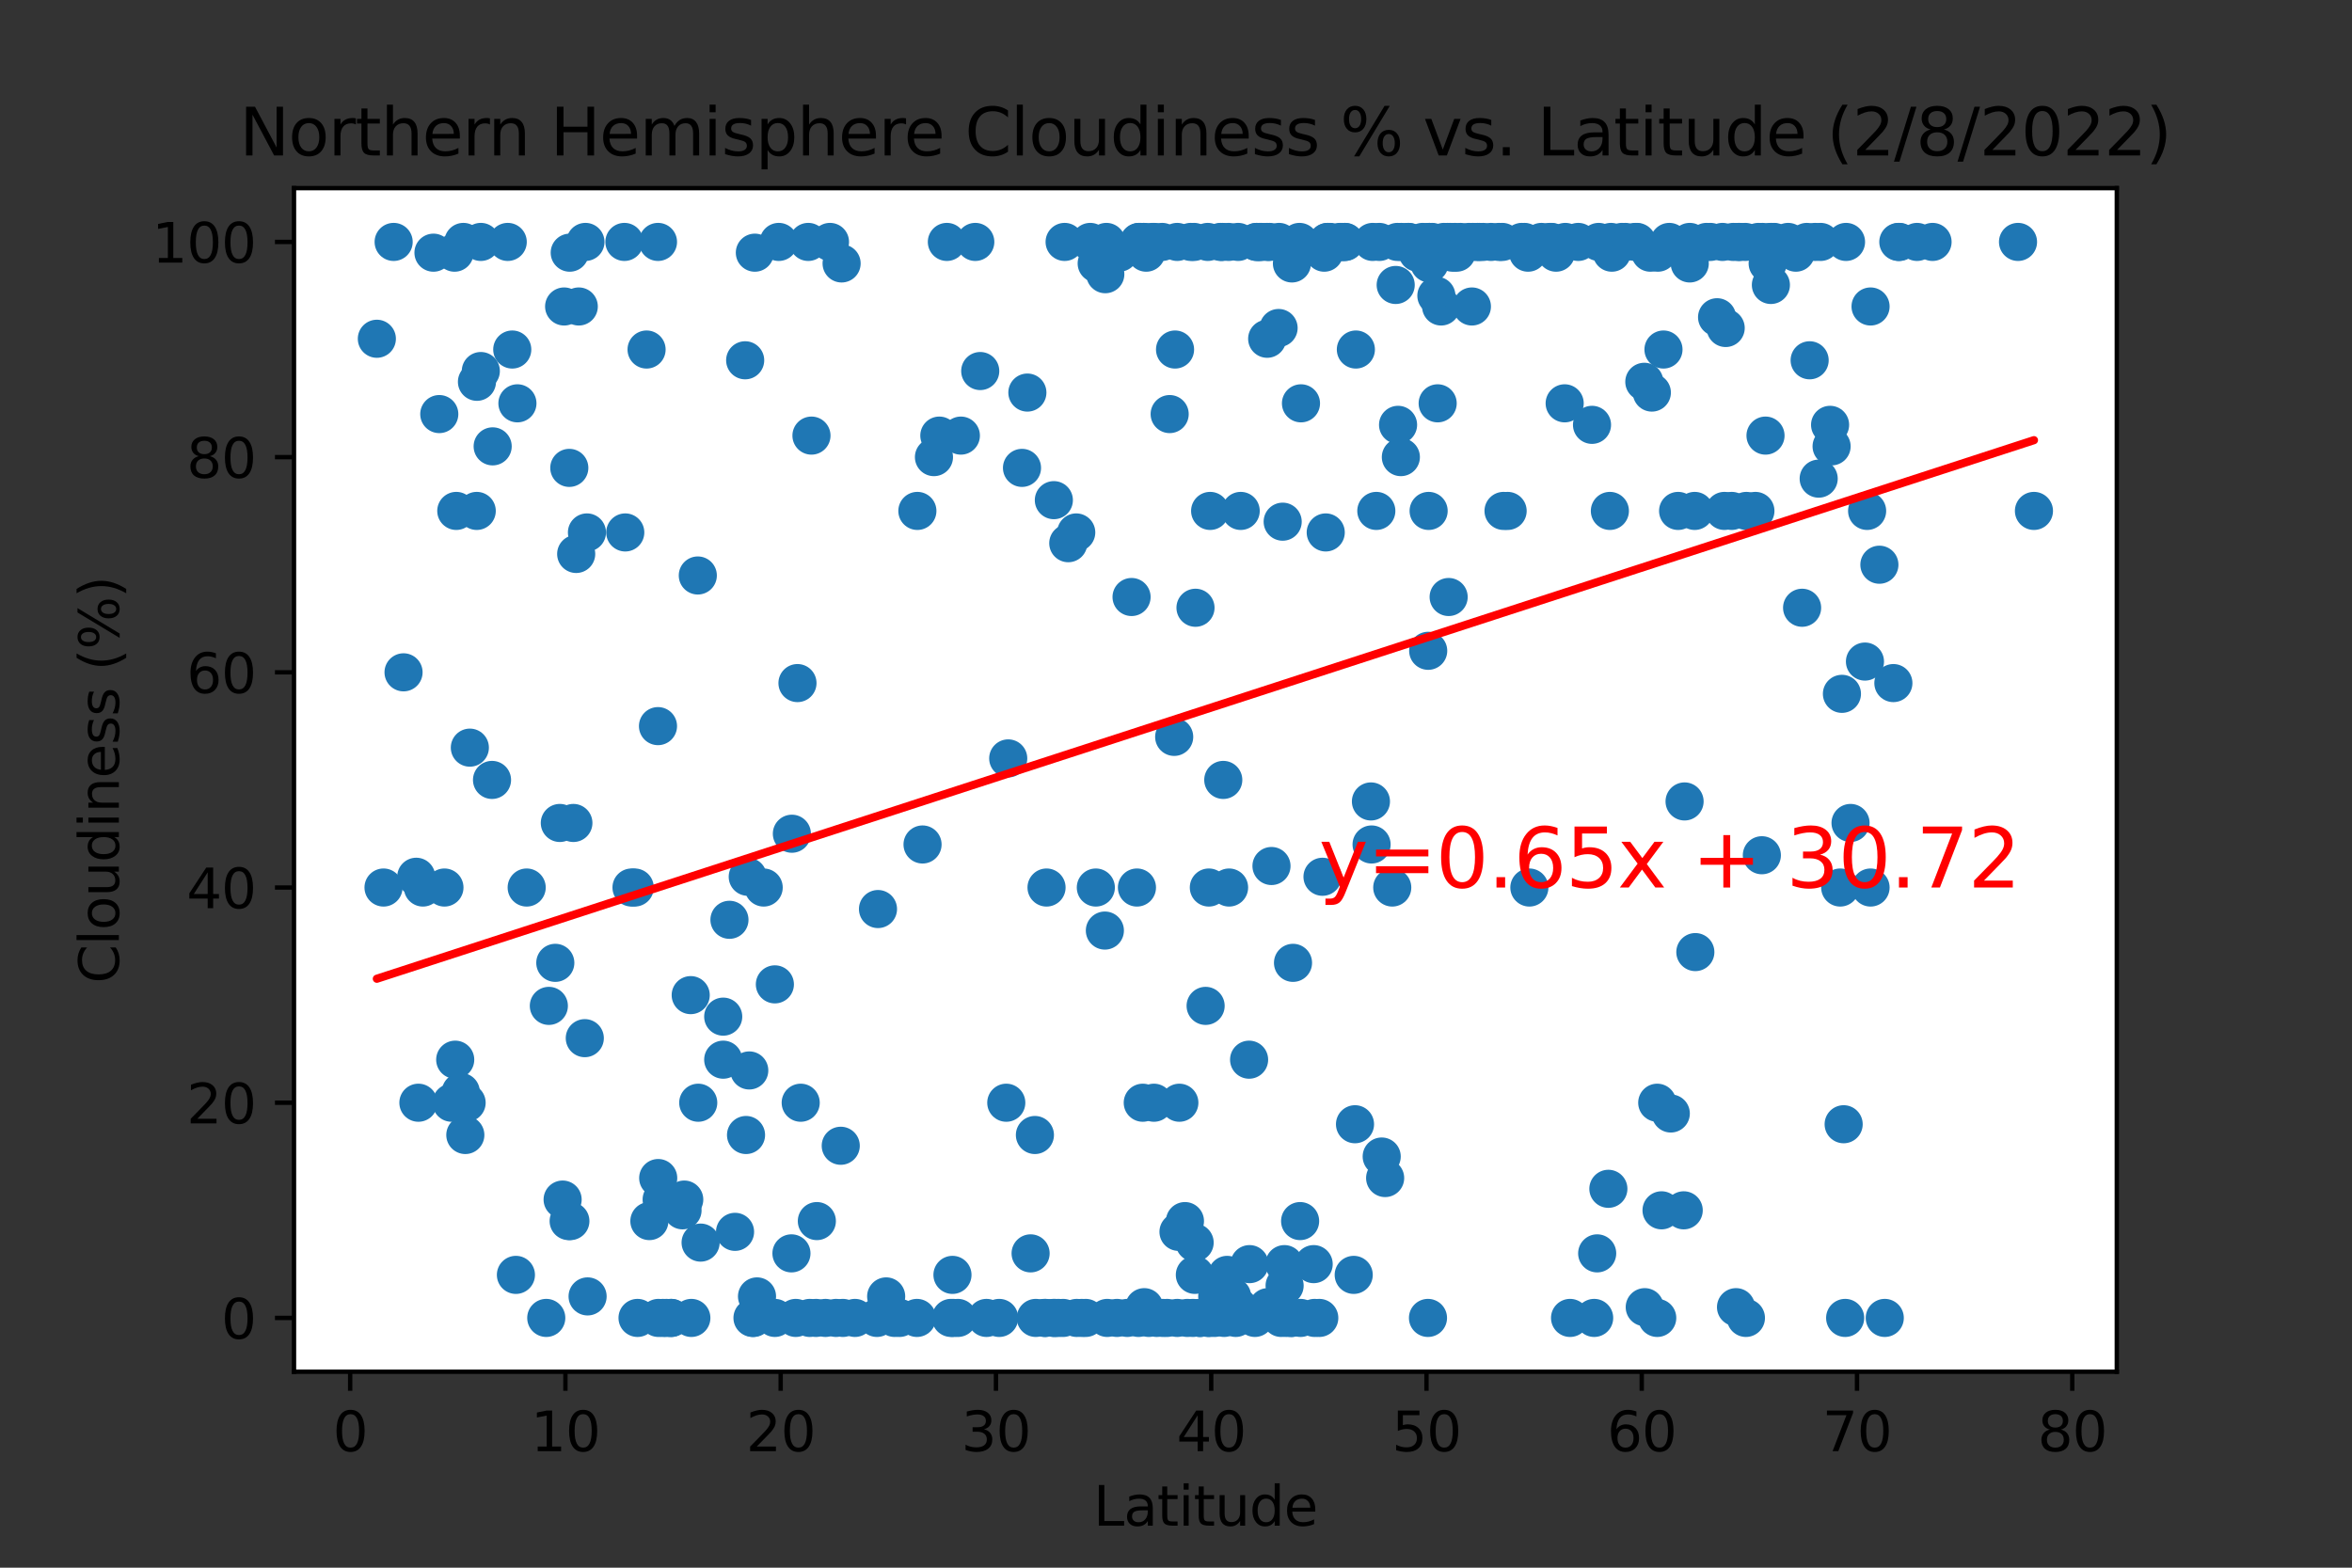 <?xml version="1.0" encoding="utf-8" standalone="no"?>
<!DOCTYPE svg PUBLIC "-//W3C//DTD SVG 1.1//EN"
  "http://www.w3.org/Graphics/SVG/1.1/DTD/svg11.dtd">
<svg xmlns:xlink="http://www.w3.org/1999/xlink" width="432pt" height="288pt" viewBox="0 0 432 288" xmlns="http://www.w3.org/2000/svg" version="1.1">
 <rect x="0" y="0" width="432" height="288" fill="#333333" stroke="none"/>
 <defs>
  <style type="text/css">*{stroke-linejoin: round; stroke-linecap: butt}</style>
 </defs>
 <g id="figure_1">
  <g id="patch_1">
   <path d="M 0 288 
L 432 288 
L 432 0 
L 0 0 
L 0 288 
z
" style="fill: none"/>
  </g>
  <g id="axes_1">
   <g id="patch_2">
    <path d="M 54 252 
L 388.8 252 
L 388.8 34.56 
L 54 34.56 
z
" style="fill: #ffffff"/>
   </g>
   <g id="PathCollection_1">
    <defs>
     <path id="m21f0f8a3cd" d="M 0 3 
C 0.796 3 1.559 2.684 2.121 2.121 
C 2.684 1.559 3 0.796 3 0 
C 3 -0.796 2.684 -1.559 2.121 -2.121 
C 1.559 -2.684 0.796 -3 0 -3 
C -0.796 -3 -1.559 -2.684 -2.121 -2.121 
C -2.684 -1.559 -3 -0.796 -3 0 
C -3 0.796 -2.684 1.559 -2.121 2.121 
C -1.559 2.684 -0.796 3 0 3 
z
" style="stroke: #1f77b4"/>
    </defs>
    <g clip-path="url(#pc567e2d123)">
     <use xlink:href="#m21f0f8a3cd" x="300.357" y="44.444" style="fill: #1f77b4; stroke: #1f77b4"/>
     <use xlink:href="#m21f0f8a3cd" x="221.44" y="184.791" style="fill: #1f77b4; stroke: #1f77b4"/>
     <use xlink:href="#m21f0f8a3cd" x="316.37" y="44.444" style="fill: #1f77b4; stroke: #1f77b4"/>
     <use xlink:href="#m21f0f8a3cd" x="313.444" y="44.444" style="fill: #1f77b4; stroke: #1f77b4"/>
     <use xlink:href="#m21f0f8a3cd" x="142.324" y="242.116" style="fill: #1f77b4; stroke: #1f77b4"/>
     <use xlink:href="#m21f0f8a3cd" x="232.747" y="62.234" style="fill: #1f77b4; stroke: #1f77b4"/>
     <use xlink:href="#m21f0f8a3cd" x="253.782" y="212.465" style="fill: #1f77b4; stroke: #1f77b4"/>
     <use xlink:href="#m21f0f8a3cd" x="284.7" y="44.444" style="fill: #1f77b4; stroke: #1f77b4"/>
     <use xlink:href="#m21f0f8a3cd" x="123.227" y="242.116" style="fill: #1f77b4; stroke: #1f77b4"/>
     <use xlink:href="#m21f0f8a3cd" x="76.454" y="161.071" style="fill: #1f77b4; stroke: #1f77b4"/>
     <use xlink:href="#m21f0f8a3cd" x="216.221" y="242.116" style="fill: #1f77b4; stroke: #1f77b4"/>
     <use xlink:href="#m21f0f8a3cd" x="328.429" y="44.444" style="fill: #1f77b4; stroke: #1f77b4"/>
     <use xlink:href="#m21f0f8a3cd" x="202.936" y="170.954" style="fill: #1f77b4; stroke: #1f77b4"/>
     <use xlink:href="#m21f0f8a3cd" x="308.225" y="93.862" style="fill: #1f77b4; stroke: #1f77b4"/>
     <use xlink:href="#m21f0f8a3cd" x="334.044" y="87.932" style="fill: #1f77b4; stroke: #1f77b4"/>
     <use xlink:href="#m21f0f8a3cd" x="235.594" y="95.839" style="fill: #1f77b4; stroke: #1f77b4"/>
     <use xlink:href="#m21f0f8a3cd" x="333.372" y="44.444" style="fill: #1f77b4; stroke: #1f77b4"/>
     <use xlink:href="#m21f0f8a3cd" x="354.959" y="44.444" style="fill: #1f77b4; stroke: #1f77b4"/>
     <use xlink:href="#m21f0f8a3cd" x="223.1" y="242.116" style="fill: #1f77b4; stroke: #1f77b4"/>
     <use xlink:href="#m21f0f8a3cd" x="212.464" y="242.116" style="fill: #1f77b4; stroke: #1f77b4"/>
     <use xlink:href="#m21f0f8a3cd" x="213.571" y="242.116" style="fill: #1f77b4; stroke: #1f77b4"/>
     <use xlink:href="#m21f0f8a3cd" x="293.636" y="44.444" style="fill: #1f77b4; stroke: #1f77b4"/>
     <use xlink:href="#m21f0f8a3cd" x="370.656" y="44.444" style="fill: #1f77b4; stroke: #1f77b4"/>
     <use xlink:href="#m21f0f8a3cd" x="246.467" y="44.444" style="fill: #1f77b4; stroke: #1f77b4"/>
     <use xlink:href="#m21f0f8a3cd" x="183.523" y="242.116" style="fill: #1f77b4; stroke: #1f77b4"/>
     <use xlink:href="#m21f0f8a3cd" x="210.132" y="44.444" style="fill: #1f77b4; stroke: #1f77b4"/>
     <use xlink:href="#m21f0f8a3cd" x="199.417" y="242.116" style="fill: #1f77b4; stroke: #1f77b4"/>
     <use xlink:href="#m21f0f8a3cd" x="128.683" y="228.279" style="fill: #1f77b4; stroke: #1f77b4"/>
     <use xlink:href="#m21f0f8a3cd" x="211.002" y="242.116" style="fill: #1f77b4; stroke: #1f77b4"/>
     <use xlink:href="#m21f0f8a3cd" x="323.724" y="44.444" style="fill: #1f77b4; stroke: #1f77b4"/>
     <use xlink:href="#m21f0f8a3cd" x="86.299" y="137.35" style="fill: #1f77b4; stroke: #1f77b4"/>
     <use xlink:href="#m21f0f8a3cd" x="337.998" y="163.047" style="fill: #1f77b4; stroke: #1f77b4"/>
     <use xlink:href="#m21f0f8a3cd" x="343.572" y="56.304" style="fill: #1f77b4; stroke: #1f77b4"/>
     <use xlink:href="#m21f0f8a3cd" x="325.859" y="44.444" style="fill: #1f77b4; stroke: #1f77b4"/>
     <use xlink:href="#m21f0f8a3cd" x="87.603" y="70.141" style="fill: #1f77b4; stroke: #1f77b4"/>
     <use xlink:href="#m21f0f8a3cd" x="148.729" y="242.116" style="fill: #1f77b4; stroke: #1f77b4"/>
     <use xlink:href="#m21f0f8a3cd" x="373.582" y="93.862" style="fill: #1f77b4; stroke: #1f77b4"/>
     <use xlink:href="#m21f0f8a3cd" x="120.894" y="216.419" style="fill: #1f77b4; stroke: #1f77b4"/>
     <use xlink:href="#m21f0f8a3cd" x="331.869" y="44.444" style="fill: #1f77b4; stroke: #1f77b4"/>
     <use xlink:href="#m21f0f8a3cd" x="230.771" y="44.444" style="fill: #1f77b4; stroke: #1f77b4"/>
     <use xlink:href="#m21f0f8a3cd" x="151.615" y="242.116" style="fill: #1f77b4; stroke: #1f77b4"/>
     <use xlink:href="#m21f0f8a3cd" x="271.376" y="44.444" style="fill: #1f77b4; stroke: #1f77b4"/>
     <use xlink:href="#m21f0f8a3cd" x="252.793" y="93.862" style="fill: #1f77b4; stroke: #1f77b4"/>
     <use xlink:href="#m21f0f8a3cd" x="293.359" y="230.256" style="fill: #1f77b4; stroke: #1f77b4"/>
     <use xlink:href="#m21f0f8a3cd" x="264.062" y="74.095" style="fill: #1f77b4; stroke: #1f77b4"/>
     <use xlink:href="#m21f0f8a3cd" x="115.992" y="163.047" style="fill: #1f77b4; stroke: #1f77b4"/>
     <use xlink:href="#m21f0f8a3cd" x="310.361" y="48.397" style="fill: #1f77b4; stroke: #1f77b4"/>
     <use xlink:href="#m21f0f8a3cd" x="261.294" y="44.444" style="fill: #1f77b4; stroke: #1f77b4"/>
     <use xlink:href="#m21f0f8a3cd" x="348.871" y="44.444" style="fill: #1f77b4; stroke: #1f77b4"/>
     <use xlink:href="#m21f0f8a3cd" x="310.361" y="44.444" style="fill: #1f77b4; stroke: #1f77b4"/>
     <use xlink:href="#m21f0f8a3cd" x="116.585" y="163.047" style="fill: #1f77b4; stroke: #1f77b4"/>
     <use xlink:href="#m21f0f8a3cd" x="264.694" y="56.304" style="fill: #1f77b4; stroke: #1f77b4"/>
     <use xlink:href="#m21f0f8a3cd" x="334.4" y="44.444" style="fill: #1f77b4; stroke: #1f77b4"/>
     <use xlink:href="#m21f0f8a3cd" x="93.257" y="44.444" style="fill: #1f77b4; stroke: #1f77b4"/>
     <use xlink:href="#m21f0f8a3cd" x="205.15" y="242.116" style="fill: #1f77b4; stroke: #1f77b4"/>
     <use xlink:href="#m21f0f8a3cd" x="339.895" y="151.187" style="fill: #1f77b4; stroke: #1f77b4"/>
     <use xlink:href="#m21f0f8a3cd" x="154.818" y="242.116" style="fill: #1f77b4; stroke: #1f77b4"/>
     <use xlink:href="#m21f0f8a3cd" x="171.543" y="83.978" style="fill: #1f77b4; stroke: #1f77b4"/>
     <use xlink:href="#m21f0f8a3cd" x="316.726" y="93.862" style="fill: #1f77b4; stroke: #1f77b4"/>
     <use xlink:href="#m21f0f8a3cd" x="235.91" y="232.233" style="fill: #1f77b4; stroke: #1f77b4"/>
     <use xlink:href="#m21f0f8a3cd" x="338.907" y="242.116" style="fill: #1f77b4; stroke: #1f77b4"/>
     <use xlink:href="#m21f0f8a3cd" x="304.509" y="46.42" style="fill: #1f77b4; stroke: #1f77b4"/>
     <use xlink:href="#m21f0f8a3cd" x="255.719" y="163.047" style="fill: #1f77b4; stroke: #1f77b4"/>
     <use xlink:href="#m21f0f8a3cd" x="218.079" y="242.116" style="fill: #1f77b4; stroke: #1f77b4"/>
     <use xlink:href="#m21f0f8a3cd" x="195.265" y="242.116" style="fill: #1f77b4; stroke: #1f77b4"/>
     <use xlink:href="#m21f0f8a3cd" x="258.763" y="44.444" style="fill: #1f77b4; stroke: #1f77b4"/>
     <use xlink:href="#m21f0f8a3cd" x="107.926" y="238.163" style="fill: #1f77b4; stroke: #1f77b4"/>
     <use xlink:href="#m21f0f8a3cd" x="346.182" y="242.116" style="fill: #1f77b4; stroke: #1f77b4"/>
     <use xlink:href="#m21f0f8a3cd" x="295.89" y="44.444" style="fill: #1f77b4; stroke: #1f77b4"/>
     <use xlink:href="#m21f0f8a3cd" x="69.218" y="62.234" style="fill: #1f77b4; stroke: #1f77b4"/>
     <use xlink:href="#m21f0f8a3cd" x="216.458" y="226.303" style="fill: #1f77b4; stroke: #1f77b4"/>
     <use xlink:href="#m21f0f8a3cd" x="320.561" y="44.444" style="fill: #1f77b4; stroke: #1f77b4"/>
     <use xlink:href="#m21f0f8a3cd" x="348.673" y="44.444" style="fill: #1f77b4; stroke: #1f77b4"/>
     <use xlink:href="#m21f0f8a3cd" x="190.086" y="208.512" style="fill: #1f77b4; stroke: #1f77b4"/>
     <use xlink:href="#m21f0f8a3cd" x="203.213" y="44.444" style="fill: #1f77b4; stroke: #1f77b4"/>
     <use xlink:href="#m21f0f8a3cd" x="137.342" y="161.071" style="fill: #1f77b4; stroke: #1f77b4"/>
     <use xlink:href="#m21f0f8a3cd" x="224.168" y="44.444" style="fill: #1f77b4; stroke: #1f77b4"/>
     <use xlink:href="#m21f0f8a3cd" x="209.104" y="242.116" style="fill: #1f77b4; stroke: #1f77b4"/>
     <use xlink:href="#m21f0f8a3cd" x="90.49" y="82.001" style="fill: #1f77b4; stroke: #1f77b4"/>
     <use xlink:href="#m21f0f8a3cd" x="319.494" y="44.444" style="fill: #1f77b4; stroke: #1f77b4"/>
     <use xlink:href="#m21f0f8a3cd" x="185.183" y="139.327" style="fill: #1f77b4; stroke: #1f77b4"/>
     <use xlink:href="#m21f0f8a3cd" x="267.225" y="44.444" style="fill: #1f77b4; stroke: #1f77b4"/>
     <use xlink:href="#m21f0f8a3cd" x="235.95" y="236.186" style="fill: #1f77b4; stroke: #1f77b4"/>
     <use xlink:href="#m21f0f8a3cd" x="345.194" y="103.745" style="fill: #1f77b4; stroke: #1f77b4"/>
     <use xlink:href="#m21f0f8a3cd" x="339.065" y="44.444" style="fill: #1f77b4; stroke: #1f77b4"/>
     <use xlink:href="#m21f0f8a3cd" x="122.397" y="242.116" style="fill: #1f77b4; stroke: #1f77b4"/>
     <use xlink:href="#m21f0f8a3cd" x="200.247" y="44.444" style="fill: #1f77b4; stroke: #1f77b4"/>
     <use xlink:href="#m21f0f8a3cd" x="325.227" y="44.444" style="fill: #1f77b4; stroke: #1f77b4"/>
     <use xlink:href="#m21f0f8a3cd" x="316.963" y="60.257" style="fill: #1f77b4; stroke: #1f77b4"/>
     <use xlink:href="#m21f0f8a3cd" x="180.043" y="68.164" style="fill: #1f77b4; stroke: #1f77b4"/>
     <use xlink:href="#m21f0f8a3cd" x="149.876" y="242.116" style="fill: #1f77b4; stroke: #1f77b4"/>
     <use xlink:href="#m21f0f8a3cd" x="322.42" y="93.862" style="fill: #1f77b4; stroke: #1f77b4"/>
     <use xlink:href="#m21f0f8a3cd" x="311.27" y="93.862" style="fill: #1f77b4; stroke: #1f77b4"/>
     <use xlink:href="#m21f0f8a3cd" x="292.806" y="242.116" style="fill: #1f77b4; stroke: #1f77b4"/>
     <use xlink:href="#m21f0f8a3cd" x="221.835" y="242.116" style="fill: #1f77b4; stroke: #1f77b4"/>
     <use xlink:href="#m21f0f8a3cd" x="197.756" y="242.116" style="fill: #1f77b4; stroke: #1f77b4"/>
     <use xlink:href="#m21f0f8a3cd" x="320.759" y="93.862" style="fill: #1f77b4; stroke: #1f77b4"/>
     <use xlink:href="#m21f0f8a3cd" x="205.585" y="46.42" style="fill: #1f77b4; stroke: #1f77b4"/>
     <use xlink:href="#m21f0f8a3cd" x="296.048" y="46.42" style="fill: #1f77b4; stroke: #1f77b4"/>
     <use xlink:href="#m21f0f8a3cd" x="143.036" y="44.444" style="fill: #1f77b4; stroke: #1f77b4"/>
     <use xlink:href="#m21f0f8a3cd" x="232.866" y="240.14" style="fill: #1f77b4; stroke: #1f77b4"/>
     <use xlink:href="#m21f0f8a3cd" x="306.881" y="204.559" style="fill: #1f77b4; stroke: #1f77b4"/>
     <use xlink:href="#m21f0f8a3cd" x="262.401" y="93.862" style="fill: #1f77b4; stroke: #1f77b4"/>
     <use xlink:href="#m21f0f8a3cd" x="125.678" y="220.372" style="fill: #1f77b4; stroke: #1f77b4"/>
     <use xlink:href="#m21f0f8a3cd" x="238.678" y="44.444" style="fill: #1f77b4; stroke: #1f77b4"/>
     <use xlink:href="#m21f0f8a3cd" x="266.078" y="109.676" style="fill: #1f77b4; stroke: #1f77b4"/>
     <use xlink:href="#m21f0f8a3cd" x="224.84" y="242.116" style="fill: #1f77b4; stroke: #1f77b4"/>
     <use xlink:href="#m21f0f8a3cd" x="121.527" y="220.372" style="fill: #1f77b4; stroke: #1f77b4"/>
     <use xlink:href="#m21f0f8a3cd" x="201.433" y="48.397" style="fill: #1f77b4; stroke: #1f77b4"/>
     <use xlink:href="#m21f0f8a3cd" x="174.666" y="242.116" style="fill: #1f77b4; stroke: #1f77b4"/>
     <use xlink:href="#m21f0f8a3cd" x="218.711" y="44.444" style="fill: #1f77b4; stroke: #1f77b4"/>
     <use xlink:href="#m21f0f8a3cd" x="176.485" y="80.025" style="fill: #1f77b4; stroke: #1f77b4"/>
     <use xlink:href="#m21f0f8a3cd" x="352.113" y="44.444" style="fill: #1f77b4; stroke: #1f77b4"/>
     <use xlink:href="#m21f0f8a3cd" x="82.938" y="202.582" style="fill: #1f77b4; stroke: #1f77b4"/>
     <use xlink:href="#m21f0f8a3cd" x="152.446" y="44.444" style="fill: #1f77b4; stroke: #1f77b4"/>
     <use xlink:href="#m21f0f8a3cd" x="174.943" y="234.209" style="fill: #1f77b4; stroke: #1f77b4"/>
     <use xlink:href="#m21f0f8a3cd" x="270.348" y="56.304" style="fill: #1f77b4; stroke: #1f77b4"/>
     <use xlink:href="#m21f0f8a3cd" x="102.825" y="151.187" style="fill: #1f77b4; stroke: #1f77b4"/>
     <use xlink:href="#m21f0f8a3cd" x="80.684" y="76.071" style="fill: #1f77b4; stroke: #1f77b4"/>
     <use xlink:href="#m21f0f8a3cd" x="215.667" y="135.373" style="fill: #1f77b4; stroke: #1f77b4"/>
     <use xlink:href="#m21f0f8a3cd" x="309.253" y="222.349" style="fill: #1f77b4; stroke: #1f77b4"/>
     <use xlink:href="#m21f0f8a3cd" x="330.999" y="111.652" style="fill: #1f77b4; stroke: #1f77b4"/>
     <use xlink:href="#m21f0f8a3cd" x="94.088" y="64.211" style="fill: #1f77b4; stroke: #1f77b4"/>
     <use xlink:href="#m21f0f8a3cd" x="219.463" y="234.209" style="fill: #1f77b4; stroke: #1f77b4"/>
     <use xlink:href="#m21f0f8a3cd" x="233.538" y="159.094" style="fill: #1f77b4; stroke: #1f77b4"/>
     <use xlink:href="#m21f0f8a3cd" x="222.27" y="93.862" style="fill: #1f77b4; stroke: #1f77b4"/>
     <use xlink:href="#m21f0f8a3cd" x="324.278" y="80.025" style="fill: #1f77b4; stroke: #1f77b4"/>
     <use xlink:href="#m21f0f8a3cd" x="213.453" y="44.444" style="fill: #1f77b4; stroke: #1f77b4"/>
     <use xlink:href="#m21f0f8a3cd" x="79.617" y="46.42" style="fill: #1f77b4; stroke: #1f77b4"/>
     <use xlink:href="#m21f0f8a3cd" x="347.763" y="125.489" style="fill: #1f77b4; stroke: #1f77b4"/>
     <use xlink:href="#m21f0f8a3cd" x="247.06" y="44.444" style="fill: #1f77b4; stroke: #1f77b4"/>
     <use xlink:href="#m21f0f8a3cd" x="195.542" y="44.444" style="fill: #1f77b4; stroke: #1f77b4"/>
     <use xlink:href="#m21f0f8a3cd" x="235.317" y="242.116" style="fill: #1f77b4; stroke: #1f77b4"/>
     <use xlink:href="#m21f0f8a3cd" x="284.977" y="44.444" style="fill: #1f77b4; stroke: #1f77b4"/>
     <use xlink:href="#m21f0f8a3cd" x="192.063" y="242.116" style="fill: #1f77b4; stroke: #1f77b4"/>
     <use xlink:href="#m21f0f8a3cd" x="227.884" y="93.862" style="fill: #1f77b4; stroke: #1f77b4"/>
     <use xlink:href="#m21f0f8a3cd" x="210.171" y="240.14" style="fill: #1f77b4; stroke: #1f77b4"/>
     <use xlink:href="#m21f0f8a3cd" x="220.451" y="242.116" style="fill: #1f77b4; stroke: #1f77b4"/>
     <use xlink:href="#m21f0f8a3cd" x="105.83" y="101.769" style="fill: #1f77b4; stroke: #1f77b4"/>
     <use xlink:href="#m21f0f8a3cd" x="132.835" y="186.768" style="fill: #1f77b4; stroke: #1f77b4"/>
     <use xlink:href="#m21f0f8a3cd" x="209.301" y="44.444" style="fill: #1f77b4; stroke: #1f77b4"/>
     <use xlink:href="#m21f0f8a3cd" x="275.923" y="44.444" style="fill: #1f77b4; stroke: #1f77b4"/>
     <use xlink:href="#m21f0f8a3cd" x="140.268" y="163.047" style="fill: #1f77b4; stroke: #1f77b4"/>
     <use xlink:href="#m21f0f8a3cd" x="297.906" y="44.444" style="fill: #1f77b4; stroke: #1f77b4"/>
     <use xlink:href="#m21f0f8a3cd" x="104.447" y="224.326" style="fill: #1f77b4; stroke: #1f77b4"/>
     <use xlink:href="#m21f0f8a3cd" x="145.368" y="230.256" style="fill: #1f77b4; stroke: #1f77b4"/>
     <use xlink:href="#m21f0f8a3cd" x="226.975" y="242.116" style="fill: #1f77b4; stroke: #1f77b4"/>
     <use xlink:href="#m21f0f8a3cd" x="138.41" y="242.116" style="fill: #1f77b4; stroke: #1f77b4"/>
     <use xlink:href="#m21f0f8a3cd" x="320.68" y="242.116" style="fill: #1f77b4; stroke: #1f77b4"/>
     <use xlink:href="#m21f0f8a3cd" x="85.112" y="44.444" style="fill: #1f77b4; stroke: #1f77b4"/>
     <use xlink:href="#m21f0f8a3cd" x="189.295" y="230.256" style="fill: #1f77b4; stroke: #1f77b4"/>
     <use xlink:href="#m21f0f8a3cd" x="95.037" y="74.095" style="fill: #1f77b4; stroke: #1f77b4"/>
     <use xlink:href="#m21f0f8a3cd" x="138.212" y="242.116" style="fill: #1f77b4; stroke: #1f77b4"/>
     <use xlink:href="#m21f0f8a3cd" x="342.544" y="121.536" style="fill: #1f77b4; stroke: #1f77b4"/>
     <use xlink:href="#m21f0f8a3cd" x="203.015" y="50.374" style="fill: #1f77b4; stroke: #1f77b4"/>
     <use xlink:href="#m21f0f8a3cd" x="325.425" y="44.444" style="fill: #1f77b4; stroke: #1f77b4"/>
     <use xlink:href="#m21f0f8a3cd" x="148.452" y="44.444" style="fill: #1f77b4; stroke: #1f77b4"/>
     <use xlink:href="#m21f0f8a3cd" x="315.382" y="58.281" style="fill: #1f77b4; stroke: #1f77b4"/>
     <use xlink:href="#m21f0f8a3cd" x="242.909" y="161.071" style="fill: #1f77b4; stroke: #1f77b4"/>
     <use xlink:href="#m21f0f8a3cd" x="208.827" y="163.047" style="fill: #1f77b4; stroke: #1f77b4"/>
     <use xlink:href="#m21f0f8a3cd" x="271.692" y="44.444" style="fill: #1f77b4; stroke: #1f77b4"/>
     <use xlink:href="#m21f0f8a3cd" x="83.808" y="93.862" style="fill: #1f77b4; stroke: #1f77b4"/>
     <use xlink:href="#m21f0f8a3cd" x="253.347" y="44.444" style="fill: #1f77b4; stroke: #1f77b4"/>
     <use xlink:href="#m21f0f8a3cd" x="173.915" y="44.444" style="fill: #1f77b4; stroke: #1f77b4"/>
     <use xlink:href="#m21f0f8a3cd" x="251.923" y="155.14" style="fill: #1f77b4; stroke: #1f77b4"/>
     <use xlink:href="#m21f0f8a3cd" x="273.867" y="44.444" style="fill: #1f77b4; stroke: #1f77b4"/>
     <use xlink:href="#m21f0f8a3cd" x="319.336" y="44.444" style="fill: #1f77b4; stroke: #1f77b4"/>
     <use xlink:href="#m21f0f8a3cd" x="153.553" y="242.116" style="fill: #1f77b4; stroke: #1f77b4"/>
     <use xlink:href="#m21f0f8a3cd" x="224.524" y="44.444" style="fill: #1f77b4; stroke: #1f77b4"/>
     <use xlink:href="#m21f0f8a3cd" x="88.315" y="68.164" style="fill: #1f77b4; stroke: #1f77b4"/>
     <use xlink:href="#m21f0f8a3cd" x="243.225" y="46.42" style="fill: #1f77b4; stroke: #1f77b4"/>
     <use xlink:href="#m21f0f8a3cd" x="190.244" y="242.116" style="fill: #1f77b4; stroke: #1f77b4"/>
     <use xlink:href="#m21f0f8a3cd" x="217.644" y="224.326" style="fill: #1f77b4; stroke: #1f77b4"/>
     <use xlink:href="#m21f0f8a3cd" x="201.275" y="163.047" style="fill: #1f77b4; stroke: #1f77b4"/>
     <use xlink:href="#m21f0f8a3cd" x="266.315" y="44.444" style="fill: #1f77b4; stroke: #1f77b4"/>
     <use xlink:href="#m21f0f8a3cd" x="207.048" y="242.116" style="fill: #1f77b4; stroke: #1f77b4"/>
     <use xlink:href="#m21f0f8a3cd" x="257.38" y="44.444" style="fill: #1f77b4; stroke: #1f77b4"/>
     <use xlink:href="#m21f0f8a3cd" x="303.125" y="46.42" style="fill: #1f77b4; stroke: #1f77b4"/>
     <use xlink:href="#m21f0f8a3cd" x="241.288" y="232.233" style="fill: #1f77b4; stroke: #1f77b4"/>
     <use xlink:href="#m21f0f8a3cd" x="175.101" y="242.116" style="fill: #1f77b4; stroke: #1f77b4"/>
     <use xlink:href="#m21f0f8a3cd" x="323.606" y="157.117" style="fill: #1f77b4; stroke: #1f77b4"/>
     <use xlink:href="#m21f0f8a3cd" x="332.383" y="66.188" style="fill: #1f77b4; stroke: #1f77b4"/>
     <use xlink:href="#m21f0f8a3cd" x="318.347" y="44.444" style="fill: #1f77b4; stroke: #1f77b4"/>
     <use xlink:href="#m21f0f8a3cd" x="231.364" y="44.444" style="fill: #1f77b4; stroke: #1f77b4"/>
     <use xlink:href="#m21f0f8a3cd" x="168.419" y="242.116" style="fill: #1f77b4; stroke: #1f77b4"/>
     <use xlink:href="#m21f0f8a3cd" x="100.335" y="242.116" style="fill: #1f77b4; stroke: #1f77b4"/>
     <use xlink:href="#m21f0f8a3cd" x="222.191" y="242.116" style="fill: #1f77b4; stroke: #1f77b4"/>
     <use xlink:href="#m21f0f8a3cd" x="114.687" y="44.444" style="fill: #1f77b4; stroke: #1f77b4"/>
     <use xlink:href="#m21f0f8a3cd" x="267.541" y="46.42" style="fill: #1f77b4; stroke: #1f77b4"/>
     <use xlink:href="#m21f0f8a3cd" x="85.706" y="202.582" style="fill: #1f77b4; stroke: #1f77b4"/>
     <use xlink:href="#m21f0f8a3cd" x="104.565" y="85.955" style="fill: #1f77b4; stroke: #1f77b4"/>
     <use xlink:href="#m21f0f8a3cd" x="172.531" y="80.025" style="fill: #1f77b4; stroke: #1f77b4"/>
     <use xlink:href="#m21f0f8a3cd" x="211.674" y="44.444" style="fill: #1f77b4; stroke: #1f77b4"/>
     <use xlink:href="#m21f0f8a3cd" x="230.494" y="242.116" style="fill: #1f77b4; stroke: #1f77b4"/>
     <use xlink:href="#m21f0f8a3cd" x="265.88" y="44.444" style="fill: #1f77b4; stroke: #1f77b4"/>
     <use xlink:href="#m21f0f8a3cd" x="322.973" y="44.444" style="fill: #1f77b4; stroke: #1f77b4"/>
     <use xlink:href="#m21f0f8a3cd" x="211.99" y="44.444" style="fill: #1f77b4; stroke: #1f77b4"/>
     <use xlink:href="#m21f0f8a3cd" x="135.009" y="226.303" style="fill: #1f77b4; stroke: #1f77b4"/>
     <use xlink:href="#m21f0f8a3cd" x="154.581" y="48.397" style="fill: #1f77b4; stroke: #1f77b4"/>
     <use xlink:href="#m21f0f8a3cd" x="238.955" y="74.095" style="fill: #1f77b4; stroke: #1f77b4"/>
     <use xlink:href="#m21f0f8a3cd" x="70.444" y="163.047" style="fill: #1f77b4; stroke: #1f77b4"/>
     <use xlink:href="#m21f0f8a3cd" x="139.042" y="238.163" style="fill: #1f77b4; stroke: #1f77b4"/>
     <use xlink:href="#m21f0f8a3cd" x="147.069" y="202.582" style="fill: #1f77b4; stroke: #1f77b4"/>
     <use xlink:href="#m21f0f8a3cd" x="214.837" y="76.071" style="fill: #1f77b4; stroke: #1f77b4"/>
     <use xlink:href="#m21f0f8a3cd" x="106.305" y="56.304" style="fill: #1f77b4; stroke: #1f77b4"/>
     <use xlink:href="#m21f0f8a3cd" x="118.759" y="64.211" style="fill: #1f77b4; stroke: #1f77b4"/>
     <use xlink:href="#m21f0f8a3cd" x="161.263" y="167.001" style="fill: #1f77b4; stroke: #1f77b4"/>
     <use xlink:href="#m21f0f8a3cd" x="342.94" y="93.862" style="fill: #1f77b4; stroke: #1f77b4"/>
     <use xlink:href="#m21f0f8a3cd" x="216.221" y="44.444" style="fill: #1f77b4; stroke: #1f77b4"/>
     <use xlink:href="#m21f0f8a3cd" x="128.248" y="202.582" style="fill: #1f77b4; stroke: #1f77b4"/>
     <use xlink:href="#m21f0f8a3cd" x="268.253" y="44.444" style="fill: #1f77b4; stroke: #1f77b4"/>
     <use xlink:href="#m21f0f8a3cd" x="103.339" y="220.372" style="fill: #1f77b4; stroke: #1f77b4"/>
     <use xlink:href="#m21f0f8a3cd" x="103.616" y="56.304" style="fill: #1f77b4; stroke: #1f77b4"/>
     <use xlink:href="#m21f0f8a3cd" x="145.447" y="153.164" style="fill: #1f77b4; stroke: #1f77b4"/>
     <use xlink:href="#m21f0f8a3cd" x="76.849" y="202.582" style="fill: #1f77b4; stroke: #1f77b4"/>
     <use xlink:href="#m21f0f8a3cd" x="219.304" y="44.444" style="fill: #1f77b4; stroke: #1f77b4"/>
     <use xlink:href="#m21f0f8a3cd" x="256.352" y="52.351" style="fill: #1f77b4; stroke: #1f77b4"/>
     <use xlink:href="#m21f0f8a3cd" x="107.807" y="97.815" style="fill: #1f77b4; stroke: #1f77b4"/>
     <use xlink:href="#m21f0f8a3cd" x="132.835" y="194.675" style="fill: #1f77b4; stroke: #1f77b4"/>
     <use xlink:href="#m21f0f8a3cd" x="142.324" y="180.838" style="fill: #1f77b4; stroke: #1f77b4"/>
     <use xlink:href="#m21f0f8a3cd" x="128.169" y="105.722" style="fill: #1f77b4; stroke: #1f77b4"/>
     <use xlink:href="#m21f0f8a3cd" x="285.807" y="46.42" style="fill: #1f77b4; stroke: #1f77b4"/>
     <use xlink:href="#m21f0f8a3cd" x="302.018" y="70.141" style="fill: #1f77b4; stroke: #1f77b4"/>
     <use xlink:href="#m21f0f8a3cd" x="298.539" y="44.444" style="fill: #1f77b4; stroke: #1f77b4"/>
     <use xlink:href="#m21f0f8a3cd" x="265.208" y="44.444" style="fill: #1f77b4; stroke: #1f77b4"/>
     <use xlink:href="#m21f0f8a3cd" x="229.505" y="232.233" style="fill: #1f77b4; stroke: #1f77b4"/>
     <use xlink:href="#m21f0f8a3cd" x="234.922" y="44.444" style="fill: #1f77b4; stroke: #1f77b4"/>
     <use xlink:href="#m21f0f8a3cd" x="237.294" y="48.397" style="fill: #1f77b4; stroke: #1f77b4"/>
     <use xlink:href="#m21f0f8a3cd" x="229.426" y="194.675" style="fill: #1f77b4; stroke: #1f77b4"/>
     <use xlink:href="#m21f0f8a3cd" x="238.876" y="242.116" style="fill: #1f77b4; stroke: #1f77b4"/>
     <use xlink:href="#m21f0f8a3cd" x="193.565" y="91.885" style="fill: #1f77b4; stroke: #1f77b4"/>
     <use xlink:href="#m21f0f8a3cd" x="295.692" y="93.862" style="fill: #1f77b4; stroke: #1f77b4"/>
     <use xlink:href="#m21f0f8a3cd" x="87.564" y="93.862" style="fill: #1f77b4; stroke: #1f77b4"/>
     <use xlink:href="#m21f0f8a3cd" x="100.809" y="184.791" style="fill: #1f77b4; stroke: #1f77b4"/>
     <use xlink:href="#m21f0f8a3cd" x="289.88" y="44.444" style="fill: #1f77b4; stroke: #1f77b4"/>
     <use xlink:href="#m21f0f8a3cd" x="105.316" y="151.187" style="fill: #1f77b4; stroke: #1f77b4"/>
     <use xlink:href="#m21f0f8a3cd" x="193.486" y="242.116" style="fill: #1f77b4; stroke: #1f77b4"/>
     <use xlink:href="#m21f0f8a3cd" x="263.034" y="44.444" style="fill: #1f77b4; stroke: #1f77b4"/>
     <use xlink:href="#m21f0f8a3cd" x="237.136" y="242.116" style="fill: #1f77b4; stroke: #1f77b4"/>
     <use xlink:href="#m21f0f8a3cd" x="222.033" y="163.047" style="fill: #1f77b4; stroke: #1f77b4"/>
     <use xlink:href="#m21f0f8a3cd" x="336.139" y="78.048" style="fill: #1f77b4; stroke: #1f77b4"/>
     <use xlink:href="#m21f0f8a3cd" x="306.604" y="44.444" style="fill: #1f77b4; stroke: #1f77b4"/>
     <use xlink:href="#m21f0f8a3cd" x="311.389" y="174.908" style="fill: #1f77b4; stroke: #1f77b4"/>
     <use xlink:href="#m21f0f8a3cd" x="266.79" y="46.42" style="fill: #1f77b4; stroke: #1f77b4"/>
     <use xlink:href="#m21f0f8a3cd" x="196.214" y="99.792" style="fill: #1f77b4; stroke: #1f77b4"/>
     <use xlink:href="#m21f0f8a3cd" x="280.667" y="46.42" style="fill: #1f77b4; stroke: #1f77b4"/>
     <use xlink:href="#m21f0f8a3cd" x="94.76" y="234.209" style="fill: #1f77b4; stroke: #1f77b4"/>
     <use xlink:href="#m21f0f8a3cd" x="216.616" y="202.582" style="fill: #1f77b4; stroke: #1f77b4"/>
     <use xlink:href="#m21f0f8a3cd" x="232.747" y="44.444" style="fill: #1f77b4; stroke: #1f77b4"/>
     <use xlink:href="#m21f0f8a3cd" x="74.121" y="123.513" style="fill: #1f77b4; stroke: #1f77b4"/>
     <use xlink:href="#m21f0f8a3cd" x="324.673" y="48.397" style="fill: #1f77b4; stroke: #1f77b4"/>
     <use xlink:href="#m21f0f8a3cd" x="251.805" y="147.233" style="fill: #1f77b4; stroke: #1f77b4"/>
     <use xlink:href="#m21f0f8a3cd" x="246.942" y="44.444" style="fill: #1f77b4; stroke: #1f77b4"/>
     <use xlink:href="#m21f0f8a3cd" x="220.372" y="242.116" style="fill: #1f77b4; stroke: #1f77b4"/>
     <use xlink:href="#m21f0f8a3cd" x="120.855" y="44.444" style="fill: #1f77b4; stroke: #1f77b4"/>
     <use xlink:href="#m21f0f8a3cd" x="157.032" y="242.116" style="fill: #1f77b4; stroke: #1f77b4"/>
     <use xlink:href="#m21f0f8a3cd" x="280.905" y="163.047" style="fill: #1f77b4; stroke: #1f77b4"/>
     <use xlink:href="#m21f0f8a3cd" x="107.531" y="44.444" style="fill: #1f77b4; stroke: #1f77b4"/>
     <use xlink:href="#m21f0f8a3cd" x="234.843" y="60.257" style="fill: #1f77b4; stroke: #1f77b4"/>
     <use xlink:href="#m21f0f8a3cd" x="209.539" y="44.444" style="fill: #1f77b4; stroke: #1f77b4"/>
     <use xlink:href="#m21f0f8a3cd" x="241.446" y="242.116" style="fill: #1f77b4; stroke: #1f77b4"/>
     <use xlink:href="#m21f0f8a3cd" x="188.702" y="72.118" style="fill: #1f77b4; stroke: #1f77b4"/>
     <use xlink:href="#m21f0f8a3cd" x="260.384" y="46.42" style="fill: #1f77b4; stroke: #1f77b4"/>
     <use xlink:href="#m21f0f8a3cd" x="88.315" y="44.444" style="fill: #1f77b4; stroke: #1f77b4"/>
     <use xlink:href="#m21f0f8a3cd" x="219.107" y="242.116" style="fill: #1f77b4; stroke: #1f77b4"/>
     <use xlink:href="#m21f0f8a3cd" x="224.247" y="240.14" style="fill: #1f77b4; stroke: #1f77b4"/>
     <use xlink:href="#m21f0f8a3cd" x="104.644" y="46.42" style="fill: #1f77b4; stroke: #1f77b4"/>
     <use xlink:href="#m21f0f8a3cd" x="126.983" y="242.116" style="fill: #1f77b4; stroke: #1f77b4"/>
     <use xlink:href="#m21f0f8a3cd" x="169.447" y="155.14" style="fill: #1f77b4; stroke: #1f77b4"/>
     <use xlink:href="#m21f0f8a3cd" x="243.502" y="97.815" style="fill: #1f77b4; stroke: #1f77b4"/>
     <use xlink:href="#m21f0f8a3cd" x="309.412" y="147.233" style="fill: #1f77b4; stroke: #1f77b4"/>
     <use xlink:href="#m21f0f8a3cd" x="231.68" y="44.444" style="fill: #1f77b4; stroke: #1f77b4"/>
     <use xlink:href="#m21f0f8a3cd" x="72.302" y="44.444" style="fill: #1f77b4; stroke: #1f77b4"/>
     <use xlink:href="#m21f0f8a3cd" x="243.818" y="44.444" style="fill: #1f77b4; stroke: #1f77b4"/>
     <use xlink:href="#m21f0f8a3cd" x="230.889" y="44.444" style="fill: #1f77b4; stroke: #1f77b4"/>
     <use xlink:href="#m21f0f8a3cd" x="300.674" y="44.444" style="fill: #1f77b4; stroke: #1f77b4"/>
     <use xlink:href="#m21f0f8a3cd" x="224.682" y="143.28" style="fill: #1f77b4; stroke: #1f77b4"/>
     <use xlink:href="#m21f0f8a3cd" x="233.182" y="44.444" style="fill: #1f77b4; stroke: #1f77b4"/>
     <use xlink:href="#m21f0f8a3cd" x="211.95" y="202.582" style="fill: #1f77b4; stroke: #1f77b4"/>
     <use xlink:href="#m21f0f8a3cd" x="276.911" y="93.862" style="fill: #1f77b4; stroke: #1f77b4"/>
     <use xlink:href="#m21f0f8a3cd" x="252.121" y="44.444" style="fill: #1f77b4; stroke: #1f77b4"/>
     <use xlink:href="#m21f0f8a3cd" x="248.642" y="234.209" style="fill: #1f77b4; stroke: #1f77b4"/>
     <use xlink:href="#m21f0f8a3cd" x="338.63" y="206.535" style="fill: #1f77b4; stroke: #1f77b4"/>
     <use xlink:href="#m21f0f8a3cd" x="304.39" y="242.116" style="fill: #1f77b4; stroke: #1f77b4"/>
     <use xlink:href="#m21f0f8a3cd" x="146.159" y="242.116" style="fill: #1f77b4; stroke: #1f77b4"/>
     <use xlink:href="#m21f0f8a3cd" x="146.475" y="125.489" style="fill: #1f77b4; stroke: #1f77b4"/>
     <use xlink:href="#m21f0f8a3cd" x="210.013" y="44.444" style="fill: #1f77b4; stroke: #1f77b4"/>
     <use xlink:href="#m21f0f8a3cd" x="262.322" y="119.559" style="fill: #1f77b4; stroke: #1f77b4"/>
     <use xlink:href="#m21f0f8a3cd" x="120.855" y="133.396" style="fill: #1f77b4; stroke: #1f77b4"/>
     <use xlink:href="#m21f0f8a3cd" x="181.19" y="242.116" style="fill: #1f77b4; stroke: #1f77b4"/>
     <use xlink:href="#m21f0f8a3cd" x="101.995" y="176.884" style="fill: #1f77b4; stroke: #1f77b4"/>
     <use xlink:href="#m21f0f8a3cd" x="96.737" y="163.047" style="fill: #1f77b4; stroke: #1f77b4"/>
     <use xlink:href="#m21f0f8a3cd" x="137.026" y="208.512" style="fill: #1f77b4; stroke: #1f77b4"/>
     <use xlink:href="#m21f0f8a3cd" x="192.221" y="163.047" style="fill: #1f77b4; stroke: #1f77b4"/>
     <use xlink:href="#m21f0f8a3cd" x="179.134" y="44.444" style="fill: #1f77b4; stroke: #1f77b4"/>
     <use xlink:href="#m21f0f8a3cd" x="207.838" y="109.676" style="fill: #1f77b4; stroke: #1f77b4"/>
     <use xlink:href="#m21f0f8a3cd" x="279.521" y="44.444" style="fill: #1f77b4; stroke: #1f77b4"/>
     <use xlink:href="#m21f0f8a3cd" x="336.416" y="82.001" style="fill: #1f77b4; stroke: #1f77b4"/>
     <use xlink:href="#m21f0f8a3cd" x="262.559" y="48.397" style="fill: #1f77b4; stroke: #1f77b4"/>
     <use xlink:href="#m21f0f8a3cd" x="85.468" y="208.512" style="fill: #1f77b4; stroke: #1f77b4"/>
     <use xlink:href="#m21f0f8a3cd" x="150.034" y="224.326" style="fill: #1f77b4; stroke: #1f77b4"/>
     <use xlink:href="#m21f0f8a3cd" x="165.216" y="242.116" style="fill: #1f77b4; stroke: #1f77b4"/>
     <use xlink:href="#m21f0f8a3cd" x="287.508" y="44.444" style="fill: #1f77b4; stroke: #1f77b4"/>
     <use xlink:href="#m21f0f8a3cd" x="292.41" y="78.048" style="fill: #1f77b4; stroke: #1f77b4"/>
     <use xlink:href="#m21f0f8a3cd" x="125.362" y="222.349" style="fill: #1f77b4; stroke: #1f77b4"/>
     <use xlink:href="#m21f0f8a3cd" x="215.825" y="64.211" style="fill: #1f77b4; stroke: #1f77b4"/>
     <use xlink:href="#m21f0f8a3cd" x="238.797" y="224.326" style="fill: #1f77b4; stroke: #1f77b4"/>
     <use xlink:href="#m21f0f8a3cd" x="225.393" y="234.209" style="fill: #1f77b4; stroke: #1f77b4"/>
     <use xlink:href="#m21f0f8a3cd" x="302.097" y="240.14" style="fill: #1f77b4; stroke: #1f77b4"/>
     <use xlink:href="#m21f0f8a3cd" x="209.894" y="202.582" style="fill: #1f77b4; stroke: #1f77b4"/>
     <use xlink:href="#m21f0f8a3cd" x="198.705" y="242.116" style="fill: #1f77b4; stroke: #1f77b4"/>
     <use xlink:href="#m21f0f8a3cd" x="269.795" y="44.444" style="fill: #1f77b4; stroke: #1f77b4"/>
     <use xlink:href="#m21f0f8a3cd" x="161.065" y="242.116" style="fill: #1f77b4; stroke: #1f77b4"/>
     <use xlink:href="#m21f0f8a3cd" x="276.16" y="93.862" style="fill: #1f77b4; stroke: #1f77b4"/>
     <use xlink:href="#m21f0f8a3cd" x="154.423" y="210.489" style="fill: #1f77b4; stroke: #1f77b4"/>
     <use xlink:href="#m21f0f8a3cd" x="258.605" y="44.444" style="fill: #1f77b4; stroke: #1f77b4"/>
     <use xlink:href="#m21f0f8a3cd" x="193.763" y="242.116" style="fill: #1f77b4; stroke: #1f77b4"/>
     <use xlink:href="#m21f0f8a3cd" x="287.389" y="74.095" style="fill: #1f77b4; stroke: #1f77b4"/>
     <use xlink:href="#m21f0f8a3cd" x="223.575" y="238.163" style="fill: #1f77b4; stroke: #1f77b4"/>
     <use xlink:href="#m21f0f8a3cd" x="224.128" y="240.14" style="fill: #1f77b4; stroke: #1f77b4"/>
     <use xlink:href="#m21f0f8a3cd" x="123.306" y="242.116" style="fill: #1f77b4; stroke: #1f77b4"/>
     <use xlink:href="#m21f0f8a3cd" x="318.861" y="240.14" style="fill: #1f77b4; stroke: #1f77b4"/>
     <use xlink:href="#m21f0f8a3cd" x="120.934" y="242.116" style="fill: #1f77b4; stroke: #1f77b4"/>
     <use xlink:href="#m21f0f8a3cd" x="272.404" y="44.444" style="fill: #1f77b4; stroke: #1f77b4"/>
     <use xlink:href="#m21f0f8a3cd" x="162.765" y="238.163" style="fill: #1f77b4; stroke: #1f77b4"/>
     <use xlink:href="#m21f0f8a3cd" x="295.415" y="218.396" style="fill: #1f77b4; stroke: #1f77b4"/>
     <use xlink:href="#m21f0f8a3cd" x="104.763" y="224.326" style="fill: #1f77b4; stroke: #1f77b4"/>
     <use xlink:href="#m21f0f8a3cd" x="194.396" y="242.116" style="fill: #1f77b4; stroke: #1f77b4"/>
     <use xlink:href="#m21f0f8a3cd" x="209.183" y="44.444" style="fill: #1f77b4; stroke: #1f77b4"/>
     <use xlink:href="#m21f0f8a3cd" x="237.255" y="242.116" style="fill: #1f77b4; stroke: #1f77b4"/>
     <use xlink:href="#m21f0f8a3cd" x="187.714" y="85.955" style="fill: #1f77b4; stroke: #1f77b4"/>
     <use xlink:href="#m21f0f8a3cd" x="214.362" y="242.116" style="fill: #1f77b4; stroke: #1f77b4"/>
     <use xlink:href="#m21f0f8a3cd" x="119.273" y="224.326" style="fill: #1f77b4; stroke: #1f77b4"/>
     <use xlink:href="#m21f0f8a3cd" x="219.581" y="111.652" style="fill: #1f77b4; stroke: #1f77b4"/>
     <use xlink:href="#m21f0f8a3cd" x="227.489" y="240.14" style="fill: #1f77b4; stroke: #1f77b4"/>
     <use xlink:href="#m21f0f8a3cd" x="226.303" y="238.163" style="fill: #1f77b4; stroke: #1f77b4"/>
     <use xlink:href="#m21f0f8a3cd" x="263.824" y="54.327" style="fill: #1f77b4; stroke: #1f77b4"/>
     <use xlink:href="#m21f0f8a3cd" x="175.931" y="242.116" style="fill: #1f77b4; stroke: #1f77b4"/>
     <use xlink:href="#m21f0f8a3cd" x="275.33" y="44.444" style="fill: #1f77b4; stroke: #1f77b4"/>
     <use xlink:href="#m21f0f8a3cd" x="305.537" y="64.211" style="fill: #1f77b4; stroke: #1f77b4"/>
     <use xlink:href="#m21f0f8a3cd" x="83.491" y="46.42" style="fill: #1f77b4; stroke: #1f77b4"/>
     <use xlink:href="#m21f0f8a3cd" x="203.371" y="242.116" style="fill: #1f77b4; stroke: #1f77b4"/>
     <use xlink:href="#m21f0f8a3cd" x="117.099" y="242.116" style="fill: #1f77b4; stroke: #1f77b4"/>
     <use xlink:href="#m21f0f8a3cd" x="184.827" y="202.582" style="fill: #1f77b4; stroke: #1f77b4"/>
     <use xlink:href="#m21f0f8a3cd" x="227.41" y="44.444" style="fill: #1f77b4; stroke: #1f77b4"/>
     <use xlink:href="#m21f0f8a3cd" x="90.371" y="143.28" style="fill: #1f77b4; stroke: #1f77b4"/>
     <use xlink:href="#m21f0f8a3cd" x="126.865" y="182.815" style="fill: #1f77b4; stroke: #1f77b4"/>
     <use xlink:href="#m21f0f8a3cd" x="262.282" y="242.116" style="fill: #1f77b4; stroke: #1f77b4"/>
     <use xlink:href="#m21f0f8a3cd" x="249.037" y="64.211" style="fill: #1f77b4; stroke: #1f77b4"/>
     <use xlink:href="#m21f0f8a3cd" x="83.61" y="194.675" style="fill: #1f77b4; stroke: #1f77b4"/>
     <use xlink:href="#m21f0f8a3cd" x="210.527" y="46.42" style="fill: #1f77b4; stroke: #1f77b4"/>
     <use xlink:href="#m21f0f8a3cd" x="243.937" y="44.444" style="fill: #1f77b4; stroke: #1f77b4"/>
     <use xlink:href="#m21f0f8a3cd" x="343.572" y="163.047" style="fill: #1f77b4; stroke: #1f77b4"/>
     <use xlink:href="#m21f0f8a3cd" x="236.266" y="242.116" style="fill: #1f77b4; stroke: #1f77b4"/>
     <use xlink:href="#m21f0f8a3cd" x="225.67" y="44.444" style="fill: #1f77b4; stroke: #1f77b4"/>
     <use xlink:href="#m21f0f8a3cd" x="256.668" y="44.444" style="fill: #1f77b4; stroke: #1f77b4"/>
     <use xlink:href="#m21f0f8a3cd" x="246.111" y="44.444" style="fill: #1f77b4; stroke: #1f77b4"/>
     <use xlink:href="#m21f0f8a3cd" x="237.492" y="176.884" style="fill: #1f77b4; stroke: #1f77b4"/>
     <use xlink:href="#m21f0f8a3cd" x="288.377" y="242.116" style="fill: #1f77b4; stroke: #1f77b4"/>
     <use xlink:href="#m21f0f8a3cd" x="133.981" y="168.977" style="fill: #1f77b4; stroke: #1f77b4"/>
     <use xlink:href="#m21f0f8a3cd" x="314.156" y="44.444" style="fill: #1f77b4; stroke: #1f77b4"/>
     <use xlink:href="#m21f0f8a3cd" x="242.316" y="242.116" style="fill: #1f77b4; stroke: #1f77b4"/>
     <use xlink:href="#m21f0f8a3cd" x="305.181" y="222.349" style="fill: #1f77b4; stroke: #1f77b4"/>
     <use xlink:href="#m21f0f8a3cd" x="219.423" y="228.279" style="fill: #1f77b4; stroke: #1f77b4"/>
     <use xlink:href="#m21f0f8a3cd" x="303.402" y="72.118" style="fill: #1f77b4; stroke: #1f77b4"/>
     <use xlink:href="#m21f0f8a3cd" x="114.845" y="97.815" style="fill: #1f77b4; stroke: #1f77b4"/>
     <use xlink:href="#m21f0f8a3cd" x="244.293" y="44.444" style="fill: #1f77b4; stroke: #1f77b4"/>
     <use xlink:href="#m21f0f8a3cd" x="257.301" y="83.978" style="fill: #1f77b4; stroke: #1f77b4"/>
     <use xlink:href="#m21f0f8a3cd" x="329.853" y="46.42" style="fill: #1f77b4; stroke: #1f77b4"/>
     <use xlink:href="#m21f0f8a3cd" x="318.07" y="93.862" style="fill: #1f77b4; stroke: #1f77b4"/>
     <use xlink:href="#m21f0f8a3cd" x="164.307" y="242.116" style="fill: #1f77b4; stroke: #1f77b4"/>
     <use xlink:href="#m21f0f8a3cd" x="197.677" y="97.815" style="fill: #1f77b4; stroke: #1f77b4"/>
     <use xlink:href="#m21f0f8a3cd" x="137.619" y="196.652" style="fill: #1f77b4; stroke: #1f77b4"/>
     <use xlink:href="#m21f0f8a3cd" x="136.868" y="66.188" style="fill: #1f77b4; stroke: #1f77b4"/>
     <use xlink:href="#m21f0f8a3cd" x="81.633" y="163.047" style="fill: #1f77b4; stroke: #1f77b4"/>
     <use xlink:href="#m21f0f8a3cd" x="225.749" y="163.047" style="fill: #1f77b4; stroke: #1f77b4"/>
     <use xlink:href="#m21f0f8a3cd" x="325.266" y="52.351" style="fill: #1f77b4; stroke: #1f77b4"/>
     <use xlink:href="#m21f0f8a3cd" x="262.559" y="44.444" style="fill: #1f77b4; stroke: #1f77b4"/>
     <use xlink:href="#m21f0f8a3cd" x="283.119" y="44.444" style="fill: #1f77b4; stroke: #1f77b4"/>
     <use xlink:href="#m21f0f8a3cd" x="191.826" y="242.116" style="fill: #1f77b4; stroke: #1f77b4"/>
     <use xlink:href="#m21f0f8a3cd" x="270.506" y="44.444" style="fill: #1f77b4; stroke: #1f77b4"/>
     <use xlink:href="#m21f0f8a3cd" x="149.045" y="80.025" style="fill: #1f77b4; stroke: #1f77b4"/>
     <use xlink:href="#m21f0f8a3cd" x="279.995" y="44.444" style="fill: #1f77b4; stroke: #1f77b4"/>
     <use xlink:href="#m21f0f8a3cd" x="262.48" y="44.444" style="fill: #1f77b4; stroke: #1f77b4"/>
     <use xlink:href="#m21f0f8a3cd" x="248.879" y="206.535" style="fill: #1f77b4; stroke: #1f77b4"/>
     <use xlink:href="#m21f0f8a3cd" x="121.764" y="242.116" style="fill: #1f77b4; stroke: #1f77b4"/>
     <use xlink:href="#m21f0f8a3cd" x="221.835" y="44.444" style="fill: #1f77b4; stroke: #1f77b4"/>
     <use xlink:href="#m21f0f8a3cd" x="138.647" y="46.42" style="fill: #1f77b4; stroke: #1f77b4"/>
     <use xlink:href="#m21f0f8a3cd" x="107.412" y="190.721" style="fill: #1f77b4; stroke: #1f77b4"/>
     <use xlink:href="#m21f0f8a3cd" x="338.314" y="127.466" style="fill: #1f77b4; stroke: #1f77b4"/>
     <use xlink:href="#m21f0f8a3cd" x="77.679" y="163.047" style="fill: #1f77b4; stroke: #1f77b4"/>
     <use xlink:href="#m21f0f8a3cd" x="84.638" y="200.605" style="fill: #1f77b4; stroke: #1f77b4"/>
     <use xlink:href="#m21f0f8a3cd" x="256.787" y="78.048" style="fill: #1f77b4; stroke: #1f77b4"/>
     <use xlink:href="#m21f0f8a3cd" x="254.414" y="216.419" style="fill: #1f77b4; stroke: #1f77b4"/>
     <use xlink:href="#m21f0f8a3cd" x="168.498" y="93.862" style="fill: #1f77b4; stroke: #1f77b4"/>
     <use xlink:href="#m21f0f8a3cd" x="304.39" y="202.582" style="fill: #1f77b4; stroke: #1f77b4"/>
    </g>
   </g>
   <g id="matplotlib.axis_1">
    <g id="xtick_1">
     <g id="line2d_1">
      <defs>
       <path id="m441a28fd15" d="M 0 0 
L 0 3.5 
" style="stroke: #000000; stroke-width: 0.8"/>
      </defs>
      <g>
       <use xlink:href="#m441a28fd15" x="64.315" y="252" style="stroke: #000000; stroke-width: 0.8"/>
      </g>
     </g>
     <g id="text_1">
      <!-- 0 -->
      <g transform="translate(61.134 266.598)scale(0.1 -0.1)">
       <defs>
        <path id="DejaVuSans-30" d="M 2034 4250 
Q 1547 4250 1301 3770 
Q 1056 3291 1056 2328 
Q 1056 1369 1301 889 
Q 1547 409 2034 409 
Q 2525 409 2770 889 
Q 3016 1369 3016 2328 
Q 3016 3291 2770 3770 
Q 2525 4250 2034 4250 
z
M 2034 4750 
Q 2819 4750 3233 4129 
Q 3647 3509 3647 2328 
Q 3647 1150 3233 529 
Q 2819 -91 2034 -91 
Q 1250 -91 836 529 
Q 422 1150 422 2328 
Q 422 3509 836 4129 
Q 1250 4750 2034 4750 
z
" transform="scale(0.016)"/>
       </defs>
       <use xlink:href="#DejaVuSans-30"/>
      </g>
     </g>
    </g>
    <g id="xtick_2">
     <g id="line2d_2">
      <g>
       <use xlink:href="#m441a28fd15" x="103.853" y="252" style="stroke: #000000; stroke-width: 0.8"/>
      </g>
     </g>
     <g id="text_2">
      <!-- 10 -->
      <g transform="translate(97.491 266.598)scale(0.1 -0.1)">
       <defs>
        <path id="DejaVuSans-31" d="M 794 531 
L 1825 531 
L 1825 4091 
L 703 3866 
L 703 4441 
L 1819 4666 
L 2450 4666 
L 2450 531 
L 3481 531 
L 3481 0 
L 794 0 
L 794 531 
z
" transform="scale(0.016)"/>
       </defs>
       <use xlink:href="#DejaVuSans-31"/>
       <use xlink:href="#DejaVuSans-30" x="63.623"/>
      </g>
     </g>
    </g>
    <g id="xtick_3">
     <g id="line2d_3">
      <g>
       <use xlink:href="#m441a28fd15" x="143.391" y="252" style="stroke: #000000; stroke-width: 0.8"/>
      </g>
     </g>
     <g id="text_3">
      <!-- 20 -->
      <g transform="translate(137.029 266.598)scale(0.1 -0.1)">
       <defs>
        <path id="DejaVuSans-32" d="M 1228 531 
L 3431 531 
L 3431 0 
L 469 0 
L 469 531 
Q 828 903 1448 1529 
Q 2069 2156 2228 2338 
Q 2531 2678 2651 2914 
Q 2772 3150 2772 3378 
Q 2772 3750 2511 3984 
Q 2250 4219 1831 4219 
Q 1534 4219 1204 4116 
Q 875 4013 500 3803 
L 500 4441 
Q 881 4594 1212 4672 
Q 1544 4750 1819 4750 
Q 2544 4750 2975 4387 
Q 3406 4025 3406 3419 
Q 3406 3131 3298 2873 
Q 3191 2616 2906 2266 
Q 2828 2175 2409 1742 
Q 1991 1309 1228 531 
z
" transform="scale(0.016)"/>
       </defs>
       <use xlink:href="#DejaVuSans-32"/>
       <use xlink:href="#DejaVuSans-30" x="63.623"/>
      </g>
     </g>
    </g>
    <g id="xtick_4">
     <g id="line2d_4">
      <g>
       <use xlink:href="#m441a28fd15" x="182.93" y="252" style="stroke: #000000; stroke-width: 0.8"/>
      </g>
     </g>
     <g id="text_4">
      <!-- 30 -->
      <g transform="translate(176.567 266.598)scale(0.1 -0.1)">
       <defs>
        <path id="DejaVuSans-33" d="M 2597 2516 
Q 3050 2419 3304 2112 
Q 3559 1806 3559 1356 
Q 3559 666 3084 287 
Q 2609 -91 1734 -91 
Q 1441 -91 1130 -33 
Q 819 25 488 141 
L 488 750 
Q 750 597 1062 519 
Q 1375 441 1716 441 
Q 2309 441 2620 675 
Q 2931 909 2931 1356 
Q 2931 1769 2642 2001 
Q 2353 2234 1838 2234 
L 1294 2234 
L 1294 2753 
L 1863 2753 
Q 2328 2753 2575 2939 
Q 2822 3125 2822 3475 
Q 2822 3834 2567 4026 
Q 2313 4219 1838 4219 
Q 1578 4219 1281 4162 
Q 984 4106 628 3988 
L 628 4550 
Q 988 4650 1302 4700 
Q 1616 4750 1894 4750 
Q 2613 4750 3031 4423 
Q 3450 4097 3450 3541 
Q 3450 3153 3228 2886 
Q 3006 2619 2597 2516 
z
" transform="scale(0.016)"/>
       </defs>
       <use xlink:href="#DejaVuSans-33"/>
       <use xlink:href="#DejaVuSans-30" x="63.623"/>
      </g>
     </g>
    </g>
    <g id="xtick_5">
     <g id="line2d_5">
      <g>
       <use xlink:href="#m441a28fd15" x="222.468" y="252" style="stroke: #000000; stroke-width: 0.8"/>
      </g>
     </g>
     <g id="text_5">
      <!-- 40 -->
      <g transform="translate(216.105 266.598)scale(0.1 -0.1)">
       <defs>
        <path id="DejaVuSans-34" d="M 2419 4116 
L 825 1625 
L 2419 1625 
L 2419 4116 
z
M 2253 4666 
L 3047 4666 
L 3047 1625 
L 3713 1625 
L 3713 1100 
L 3047 1100 
L 3047 0 
L 2419 0 
L 2419 1100 
L 313 1100 
L 313 1709 
L 2253 4666 
z
" transform="scale(0.016)"/>
       </defs>
       <use xlink:href="#DejaVuSans-34"/>
       <use xlink:href="#DejaVuSans-30" x="63.623"/>
      </g>
     </g>
    </g>
    <g id="xtick_6">
     <g id="line2d_6">
      <g>
       <use xlink:href="#m441a28fd15" x="262.006" y="252" style="stroke: #000000; stroke-width: 0.8"/>
      </g>
     </g>
     <g id="text_6">
      <!-- 50 -->
      <g transform="translate(255.643 266.598)scale(0.1 -0.1)">
       <defs>
        <path id="DejaVuSans-35" d="M 691 4666 
L 3169 4666 
L 3169 4134 
L 1269 4134 
L 1269 2991 
Q 1406 3038 1543 3061 
Q 1681 3084 1819 3084 
Q 2600 3084 3056 2656 
Q 3513 2228 3513 1497 
Q 3513 744 3044 326 
Q 2575 -91 1722 -91 
Q 1428 -91 1123 -41 
Q 819 9 494 109 
L 494 744 
Q 775 591 1075 516 
Q 1375 441 1709 441 
Q 2250 441 2565 725 
Q 2881 1009 2881 1497 
Q 2881 1984 2565 2268 
Q 2250 2553 1709 2553 
Q 1456 2553 1204 2497 
Q 953 2441 691 2322 
L 691 4666 
z
" transform="scale(0.016)"/>
       </defs>
       <use xlink:href="#DejaVuSans-35"/>
       <use xlink:href="#DejaVuSans-30" x="63.623"/>
      </g>
     </g>
    </g>
    <g id="xtick_7">
     <g id="line2d_7">
      <g>
       <use xlink:href="#m441a28fd15" x="301.544" y="252" style="stroke: #000000; stroke-width: 0.8"/>
      </g>
     </g>
     <g id="text_7">
      <!-- 60 -->
      <g transform="translate(295.181 266.598)scale(0.1 -0.1)">
       <defs>
        <path id="DejaVuSans-36" d="M 2113 2584 
Q 1688 2584 1439 2293 
Q 1191 2003 1191 1497 
Q 1191 994 1439 701 
Q 1688 409 2113 409 
Q 2538 409 2786 701 
Q 3034 994 3034 1497 
Q 3034 2003 2786 2293 
Q 2538 2584 2113 2584 
z
M 3366 4563 
L 3366 3988 
Q 3128 4100 2886 4159 
Q 2644 4219 2406 4219 
Q 1781 4219 1451 3797 
Q 1122 3375 1075 2522 
Q 1259 2794 1537 2939 
Q 1816 3084 2150 3084 
Q 2853 3084 3261 2657 
Q 3669 2231 3669 1497 
Q 3669 778 3244 343 
Q 2819 -91 2113 -91 
Q 1303 -91 875 529 
Q 447 1150 447 2328 
Q 447 3434 972 4092 
Q 1497 4750 2381 4750 
Q 2619 4750 2861 4703 
Q 3103 4656 3366 4563 
z
" transform="scale(0.016)"/>
       </defs>
       <use xlink:href="#DejaVuSans-36"/>
       <use xlink:href="#DejaVuSans-30" x="63.623"/>
      </g>
     </g>
    </g>
    <g id="xtick_8">
     <g id="line2d_8">
      <g>
       <use xlink:href="#m441a28fd15" x="341.082" y="252" style="stroke: #000000; stroke-width: 0.8"/>
      </g>
     </g>
     <g id="text_8">
      <!-- 70 -->
      <g transform="translate(334.719 266.598)scale(0.1 -0.1)">
       <defs>
        <path id="DejaVuSans-37" d="M 525 4666 
L 3525 4666 
L 3525 4397 
L 1831 0 
L 1172 0 
L 2766 4134 
L 525 4134 
L 525 4666 
z
" transform="scale(0.016)"/>
       </defs>
       <use xlink:href="#DejaVuSans-37"/>
       <use xlink:href="#DejaVuSans-30" x="63.623"/>
      </g>
     </g>
    </g>
    <g id="xtick_9">
     <g id="line2d_9">
      <g>
       <use xlink:href="#m441a28fd15" x="380.62" y="252" style="stroke: #000000; stroke-width: 0.8"/>
      </g>
     </g>
     <g id="text_9">
      <!-- 80 -->
      <g transform="translate(374.257 266.598)scale(0.1 -0.1)">
       <defs>
        <path id="DejaVuSans-38" d="M 2034 2216 
Q 1584 2216 1326 1975 
Q 1069 1734 1069 1313 
Q 1069 891 1326 650 
Q 1584 409 2034 409 
Q 2484 409 2743 651 
Q 3003 894 3003 1313 
Q 3003 1734 2745 1975 
Q 2488 2216 2034 2216 
z
M 1403 2484 
Q 997 2584 770 2862 
Q 544 3141 544 3541 
Q 544 4100 942 4425 
Q 1341 4750 2034 4750 
Q 2731 4750 3128 4425 
Q 3525 4100 3525 3541 
Q 3525 3141 3298 2862 
Q 3072 2584 2669 2484 
Q 3125 2378 3379 2068 
Q 3634 1759 3634 1313 
Q 3634 634 3220 271 
Q 2806 -91 2034 -91 
Q 1263 -91 848 271 
Q 434 634 434 1313 
Q 434 1759 690 2068 
Q 947 2378 1403 2484 
z
M 1172 3481 
Q 1172 3119 1398 2916 
Q 1625 2713 2034 2713 
Q 2441 2713 2670 2916 
Q 2900 3119 2900 3481 
Q 2900 3844 2670 4047 
Q 2441 4250 2034 4250 
Q 1625 4250 1398 4047 
Q 1172 3844 1172 3481 
z
" transform="scale(0.016)"/>
       </defs>
       <use xlink:href="#DejaVuSans-38"/>
       <use xlink:href="#DejaVuSans-30" x="63.623"/>
      </g>
     </g>
    </g>
    <g id="text_10">
     <!-- Latitude -->
     <g transform="translate(200.821 280.277)scale(0.1 -0.1)">
      <defs>
       <path id="DejaVuSans-4c" d="M 628 4666 
L 1259 4666 
L 1259 531 
L 3531 531 
L 3531 0 
L 628 0 
L 628 4666 
z
" transform="scale(0.016)"/>
       <path id="DejaVuSans-61" d="M 2194 1759 
Q 1497 1759 1228 1600 
Q 959 1441 959 1056 
Q 959 750 1161 570 
Q 1363 391 1709 391 
Q 2188 391 2477 730 
Q 2766 1069 2766 1631 
L 2766 1759 
L 2194 1759 
z
M 3341 1997 
L 3341 0 
L 2766 0 
L 2766 531 
Q 2569 213 2275 61 
Q 1981 -91 1556 -91 
Q 1019 -91 701 211 
Q 384 513 384 1019 
Q 384 1609 779 1909 
Q 1175 2209 1959 2209 
L 2766 2209 
L 2766 2266 
Q 2766 2663 2505 2880 
Q 2244 3097 1772 3097 
Q 1472 3097 1187 3025 
Q 903 2953 641 2809 
L 641 3341 
Q 956 3463 1253 3523 
Q 1550 3584 1831 3584 
Q 2591 3584 2966 3190 
Q 3341 2797 3341 1997 
z
" transform="scale(0.016)"/>
       <path id="DejaVuSans-74" d="M 1172 4494 
L 1172 3500 
L 2356 3500 
L 2356 3053 
L 1172 3053 
L 1172 1153 
Q 1172 725 1289 603 
Q 1406 481 1766 481 
L 2356 481 
L 2356 0 
L 1766 0 
Q 1100 0 847 248 
Q 594 497 594 1153 
L 594 3053 
L 172 3053 
L 172 3500 
L 594 3500 
L 594 4494 
L 1172 4494 
z
" transform="scale(0.016)"/>
       <path id="DejaVuSans-69" d="M 603 3500 
L 1178 3500 
L 1178 0 
L 603 0 
L 603 3500 
z
M 603 4863 
L 1178 4863 
L 1178 4134 
L 603 4134 
L 603 4863 
z
" transform="scale(0.016)"/>
       <path id="DejaVuSans-75" d="M 544 1381 
L 544 3500 
L 1119 3500 
L 1119 1403 
Q 1119 906 1312 657 
Q 1506 409 1894 409 
Q 2359 409 2629 706 
Q 2900 1003 2900 1516 
L 2900 3500 
L 3475 3500 
L 3475 0 
L 2900 0 
L 2900 538 
Q 2691 219 2414 64 
Q 2138 -91 1772 -91 
Q 1169 -91 856 284 
Q 544 659 544 1381 
z
M 1991 3584 
L 1991 3584 
z
" transform="scale(0.016)"/>
       <path id="DejaVuSans-64" d="M 2906 2969 
L 2906 4863 
L 3481 4863 
L 3481 0 
L 2906 0 
L 2906 525 
Q 2725 213 2448 61 
Q 2172 -91 1784 -91 
Q 1150 -91 751 415 
Q 353 922 353 1747 
Q 353 2572 751 3078 
Q 1150 3584 1784 3584 
Q 2172 3584 2448 3432 
Q 2725 3281 2906 2969 
z
M 947 1747 
Q 947 1113 1208 752 
Q 1469 391 1925 391 
Q 2381 391 2643 752 
Q 2906 1113 2906 1747 
Q 2906 2381 2643 2742 
Q 2381 3103 1925 3103 
Q 1469 3103 1208 2742 
Q 947 2381 947 1747 
z
" transform="scale(0.016)"/>
       <path id="DejaVuSans-65" d="M 3597 1894 
L 3597 1613 
L 953 1613 
Q 991 1019 1311 708 
Q 1631 397 2203 397 
Q 2534 397 2845 478 
Q 3156 559 3463 722 
L 3463 178 
Q 3153 47 2828 -22 
Q 2503 -91 2169 -91 
Q 1331 -91 842 396 
Q 353 884 353 1716 
Q 353 2575 817 3079 
Q 1281 3584 2069 3584 
Q 2775 3584 3186 3129 
Q 3597 2675 3597 1894 
z
M 3022 2063 
Q 3016 2534 2758 2815 
Q 2500 3097 2075 3097 
Q 1594 3097 1305 2825 
Q 1016 2553 972 2059 
L 3022 2063 
z
" transform="scale(0.016)"/>
      </defs>
      <use xlink:href="#DejaVuSans-4c"/>
      <use xlink:href="#DejaVuSans-61" x="55.713"/>
      <use xlink:href="#DejaVuSans-74" x="116.992"/>
      <use xlink:href="#DejaVuSans-69" x="156.201"/>
      <use xlink:href="#DejaVuSans-74" x="183.984"/>
      <use xlink:href="#DejaVuSans-75" x="223.193"/>
      <use xlink:href="#DejaVuSans-64" x="286.572"/>
      <use xlink:href="#DejaVuSans-65" x="350.049"/>
     </g>
    </g>
   </g>
   <g id="matplotlib.axis_2">
    <g id="ytick_1">
     <g id="line2d_10">
      <defs>
       <path id="m498f6a1d60" d="M 0 0 
L -3.5 0 
" style="stroke: #000000; stroke-width: 0.8"/>
      </defs>
      <g>
       <use xlink:href="#m498f6a1d60" x="54" y="242.116" style="stroke: #000000; stroke-width: 0.8"/>
      </g>
     </g>
     <g id="text_11">
      <!-- 0 -->
      <g transform="translate(40.638 245.916)scale(0.1 -0.1)">
       <use xlink:href="#DejaVuSans-30"/>
      </g>
     </g>
    </g>
    <g id="ytick_2">
     <g id="line2d_11">
      <g>
       <use xlink:href="#m498f6a1d60" x="54" y="202.582" style="stroke: #000000; stroke-width: 0.8"/>
      </g>
     </g>
     <g id="text_12">
      <!-- 20 -->
      <g transform="translate(34.275 206.381)scale(0.1 -0.1)">
       <use xlink:href="#DejaVuSans-32"/>
       <use xlink:href="#DejaVuSans-30" x="63.623"/>
      </g>
     </g>
    </g>
    <g id="ytick_3">
     <g id="line2d_12">
      <g>
       <use xlink:href="#m498f6a1d60" x="54" y="163.047" style="stroke: #000000; stroke-width: 0.8"/>
      </g>
     </g>
     <g id="text_13">
      <!-- 40 -->
      <g transform="translate(34.275 166.846)scale(0.1 -0.1)">
       <use xlink:href="#DejaVuSans-34"/>
       <use xlink:href="#DejaVuSans-30" x="63.623"/>
      </g>
     </g>
    </g>
    <g id="ytick_4">
     <g id="line2d_13">
      <g>
       <use xlink:href="#m498f6a1d60" x="54" y="123.513" style="stroke: #000000; stroke-width: 0.8"/>
      </g>
     </g>
     <g id="text_14">
      <!-- 60 -->
      <g transform="translate(34.275 127.312)scale(0.1 -0.1)">
       <use xlink:href="#DejaVuSans-36"/>
       <use xlink:href="#DejaVuSans-30" x="63.623"/>
      </g>
     </g>
    </g>
    <g id="ytick_5">
     <g id="line2d_14">
      <g>
       <use xlink:href="#m498f6a1d60" x="54" y="83.978" style="stroke: #000000; stroke-width: 0.8"/>
      </g>
     </g>
     <g id="text_15">
      <!-- 80 -->
      <g transform="translate(34.275 87.777)scale(0.1 -0.1)">
       <use xlink:href="#DejaVuSans-38"/>
       <use xlink:href="#DejaVuSans-30" x="63.623"/>
      </g>
     </g>
    </g>
    <g id="ytick_6">
     <g id="line2d_15">
      <g>
       <use xlink:href="#m498f6a1d60" x="54" y="44.444" style="stroke: #000000; stroke-width: 0.8"/>
      </g>
     </g>
     <g id="text_16">
      <!-- 100 -->
      <g transform="translate(27.913 48.243)scale(0.1 -0.1)">
       <use xlink:href="#DejaVuSans-31"/>
       <use xlink:href="#DejaVuSans-30" x="63.623"/>
       <use xlink:href="#DejaVuSans-30" x="127.246"/>
      </g>
     </g>
    </g>
    <g id="text_17">
     <!-- Cloudiness (%) -->
     <g transform="translate(21.833 180.648)rotate(-90)scale(0.1 -0.1)">
      <defs>
       <path id="DejaVuSans-43" d="M 4122 4306 
L 4122 3641 
Q 3803 3938 3442 4084 
Q 3081 4231 2675 4231 
Q 1875 4231 1450 3742 
Q 1025 3253 1025 2328 
Q 1025 1406 1450 917 
Q 1875 428 2675 428 
Q 3081 428 3442 575 
Q 3803 722 4122 1019 
L 4122 359 
Q 3791 134 3420 21 
Q 3050 -91 2638 -91 
Q 1578 -91 968 557 
Q 359 1206 359 2328 
Q 359 3453 968 4101 
Q 1578 4750 2638 4750 
Q 3056 4750 3426 4639 
Q 3797 4528 4122 4306 
z
" transform="scale(0.016)"/>
       <path id="DejaVuSans-6c" d="M 603 4863 
L 1178 4863 
L 1178 0 
L 603 0 
L 603 4863 
z
" transform="scale(0.016)"/>
       <path id="DejaVuSans-6f" d="M 1959 3097 
Q 1497 3097 1228 2736 
Q 959 2375 959 1747 
Q 959 1119 1226 758 
Q 1494 397 1959 397 
Q 2419 397 2687 759 
Q 2956 1122 2956 1747 
Q 2956 2369 2687 2733 
Q 2419 3097 1959 3097 
z
M 1959 3584 
Q 2709 3584 3137 3096 
Q 3566 2609 3566 1747 
Q 3566 888 3137 398 
Q 2709 -91 1959 -91 
Q 1206 -91 779 398 
Q 353 888 353 1747 
Q 353 2609 779 3096 
Q 1206 3584 1959 3584 
z
" transform="scale(0.016)"/>
       <path id="DejaVuSans-6e" d="M 3513 2113 
L 3513 0 
L 2938 0 
L 2938 2094 
Q 2938 2591 2744 2837 
Q 2550 3084 2163 3084 
Q 1697 3084 1428 2787 
Q 1159 2491 1159 1978 
L 1159 0 
L 581 0 
L 581 3500 
L 1159 3500 
L 1159 2956 
Q 1366 3272 1645 3428 
Q 1925 3584 2291 3584 
Q 2894 3584 3203 3211 
Q 3513 2838 3513 2113 
z
" transform="scale(0.016)"/>
       <path id="DejaVuSans-73" d="M 2834 3397 
L 2834 2853 
Q 2591 2978 2328 3040 
Q 2066 3103 1784 3103 
Q 1356 3103 1142 2972 
Q 928 2841 928 2578 
Q 928 2378 1081 2264 
Q 1234 2150 1697 2047 
L 1894 2003 
Q 2506 1872 2764 1633 
Q 3022 1394 3022 966 
Q 3022 478 2636 193 
Q 2250 -91 1575 -91 
Q 1294 -91 989 -36 
Q 684 19 347 128 
L 347 722 
Q 666 556 975 473 
Q 1284 391 1588 391 
Q 1994 391 2212 530 
Q 2431 669 2431 922 
Q 2431 1156 2273 1281 
Q 2116 1406 1581 1522 
L 1381 1569 
Q 847 1681 609 1914 
Q 372 2147 372 2553 
Q 372 3047 722 3315 
Q 1072 3584 1716 3584 
Q 2034 3584 2315 3537 
Q 2597 3491 2834 3397 
z
" transform="scale(0.016)"/>
       <path id="DejaVuSans-20" transform="scale(0.016)"/>
       <path id="DejaVuSans-28" d="M 1984 4856 
Q 1566 4138 1362 3434 
Q 1159 2731 1159 2009 
Q 1159 1288 1364 580 
Q 1569 -128 1984 -844 
L 1484 -844 
Q 1016 -109 783 600 
Q 550 1309 550 2009 
Q 550 2706 781 3412 
Q 1013 4119 1484 4856 
L 1984 4856 
z
" transform="scale(0.016)"/>
       <path id="DejaVuSans-25" d="M 4653 2053 
Q 4381 2053 4226 1822 
Q 4072 1591 4072 1178 
Q 4072 772 4226 539 
Q 4381 306 4653 306 
Q 4919 306 5073 539 
Q 5228 772 5228 1178 
Q 5228 1588 5073 1820 
Q 4919 2053 4653 2053 
z
M 4653 2450 
Q 5147 2450 5437 2106 
Q 5728 1763 5728 1178 
Q 5728 594 5436 251 
Q 5144 -91 4653 -91 
Q 4153 -91 3862 251 
Q 3572 594 3572 1178 
Q 3572 1766 3864 2108 
Q 4156 2450 4653 2450 
z
M 1428 4353 
Q 1159 4353 1004 4120 
Q 850 3888 850 3481 
Q 850 3069 1003 2837 
Q 1156 2606 1428 2606 
Q 1700 2606 1854 2837 
Q 2009 3069 2009 3481 
Q 2009 3884 1853 4118 
Q 1697 4353 1428 4353 
z
M 4250 4750 
L 4750 4750 
L 1831 -91 
L 1331 -91 
L 4250 4750 
z
M 1428 4750 
Q 1922 4750 2215 4408 
Q 2509 4066 2509 3481 
Q 2509 2891 2217 2550 
Q 1925 2209 1428 2209 
Q 931 2209 642 2551 
Q 353 2894 353 3481 
Q 353 4063 643 4406 
Q 934 4750 1428 4750 
z
" transform="scale(0.016)"/>
       <path id="DejaVuSans-29" d="M 513 4856 
L 1013 4856 
Q 1481 4119 1714 3412 
Q 1947 2706 1947 2009 
Q 1947 1309 1714 600 
Q 1481 -109 1013 -844 
L 513 -844 
Q 928 -128 1133 580 
Q 1338 1288 1338 2009 
Q 1338 2731 1133 3434 
Q 928 4138 513 4856 
z
" transform="scale(0.016)"/>
      </defs>
      <use xlink:href="#DejaVuSans-43"/>
      <use xlink:href="#DejaVuSans-6c" x="69.824"/>
      <use xlink:href="#DejaVuSans-6f" x="97.607"/>
      <use xlink:href="#DejaVuSans-75" x="158.789"/>
      <use xlink:href="#DejaVuSans-64" x="222.168"/>
      <use xlink:href="#DejaVuSans-69" x="285.645"/>
      <use xlink:href="#DejaVuSans-6e" x="313.428"/>
      <use xlink:href="#DejaVuSans-65" x="376.807"/>
      <use xlink:href="#DejaVuSans-73" x="438.33"/>
      <use xlink:href="#DejaVuSans-73" x="490.43"/>
      <use xlink:href="#DejaVuSans-20" x="542.529"/>
      <use xlink:href="#DejaVuSans-28" x="574.316"/>
      <use xlink:href="#DejaVuSans-25" x="613.33"/>
      <use xlink:href="#DejaVuSans-29" x="708.35"/>
     </g>
    </g>
   </g>
   <g id="line2d_16">
    <path d="M 300.357 104.668 
L 69.218 179.806 
L 373.582 80.865 
L 304.39 103.357 
" clip-path="url(#pc567e2d123)" style="fill: none; stroke: #ff0000; stroke-width: 1.5; stroke-linecap: square"/>
   </g>
   <g id="patch_3">
    <path d="M 54 252 
L 54 34.56 
" style="fill: none; stroke: #000000; stroke-width: 0.8; stroke-linejoin: miter; stroke-linecap: square"/>
   </g>
   <g id="patch_4">
    <path d="M 388.8 252 
L 388.8 34.56 
" style="fill: none; stroke: #000000; stroke-width: 0.8; stroke-linejoin: miter; stroke-linecap: square"/>
   </g>
   <g id="patch_5">
    <path d="M 54 252 
L 388.8 252 
" style="fill: none; stroke: #000000; stroke-width: 0.8; stroke-linejoin: miter; stroke-linecap: square"/>
   </g>
   <g id="patch_6">
    <path d="M 54 34.56 
L 388.8 34.56 
" style="fill: none; stroke: #000000; stroke-width: 0.8; stroke-linejoin: miter; stroke-linecap: square"/>
   </g>
   <g id="text_18">
    <!-- y=0.65x + 30.72 -->
    <g style="fill: #ff0000" transform="translate(242.237 163.047)scale(0.15 -0.15)">
     <defs>
      <path id="DejaVuSans-79" d="M 2059 -325 
Q 1816 -950 1584 -1140 
Q 1353 -1331 966 -1331 
L 506 -1331 
L 506 -850 
L 844 -850 
Q 1081 -850 1212 -737 
Q 1344 -625 1503 -206 
L 1606 56 
L 191 3500 
L 800 3500 
L 1894 763 
L 2988 3500 
L 3597 3500 
L 2059 -325 
z
" transform="scale(0.016)"/>
      <path id="DejaVuSans-3d" d="M 678 2906 
L 4684 2906 
L 4684 2381 
L 678 2381 
L 678 2906 
z
M 678 1631 
L 4684 1631 
L 4684 1100 
L 678 1100 
L 678 1631 
z
" transform="scale(0.016)"/>
      <path id="DejaVuSans-2e" d="M 684 794 
L 1344 794 
L 1344 0 
L 684 0 
L 684 794 
z
" transform="scale(0.016)"/>
      <path id="DejaVuSans-78" d="M 3513 3500 
L 2247 1797 
L 3578 0 
L 2900 0 
L 1881 1375 
L 863 0 
L 184 0 
L 1544 1831 
L 300 3500 
L 978 3500 
L 1906 2253 
L 2834 3500 
L 3513 3500 
z
" transform="scale(0.016)"/>
      <path id="DejaVuSans-2b" d="M 2944 4013 
L 2944 2272 
L 4684 2272 
L 4684 1741 
L 2944 1741 
L 2944 0 
L 2419 0 
L 2419 1741 
L 678 1741 
L 678 2272 
L 2419 2272 
L 2419 4013 
L 2944 4013 
z
" transform="scale(0.016)"/>
     </defs>
     <use xlink:href="#DejaVuSans-79"/>
     <use xlink:href="#DejaVuSans-3d" x="59.18"/>
     <use xlink:href="#DejaVuSans-30" x="142.969"/>
     <use xlink:href="#DejaVuSans-2e" x="206.592"/>
     <use xlink:href="#DejaVuSans-36" x="238.379"/>
     <use xlink:href="#DejaVuSans-35" x="302.002"/>
     <use xlink:href="#DejaVuSans-78" x="365.625"/>
     <use xlink:href="#DejaVuSans-20" x="424.805"/>
     <use xlink:href="#DejaVuSans-2b" x="456.592"/>
     <use xlink:href="#DejaVuSans-20" x="540.381"/>
     <use xlink:href="#DejaVuSans-33" x="572.168"/>
     <use xlink:href="#DejaVuSans-30" x="635.791"/>
     <use xlink:href="#DejaVuSans-2e" x="699.414"/>
     <use xlink:href="#DejaVuSans-37" x="731.201"/>
     <use xlink:href="#DejaVuSans-32" x="794.824"/>
    </g>
   </g>
   <g id="text_19">
    <!-- Northern Hemisphere Cloudiness % vs. Latitude (2/8/2022) -->
    <g transform="translate(43.993 28.56)scale(0.12 -0.12)">
     <defs>
      <path id="DejaVuSans-4e" d="M 628 4666 
L 1478 4666 
L 3547 763 
L 3547 4666 
L 4159 4666 
L 4159 0 
L 3309 0 
L 1241 3903 
L 1241 0 
L 628 0 
L 628 4666 
z
" transform="scale(0.016)"/>
      <path id="DejaVuSans-72" d="M 2631 2963 
Q 2534 3019 2420 3045 
Q 2306 3072 2169 3072 
Q 1681 3072 1420 2755 
Q 1159 2438 1159 1844 
L 1159 0 
L 581 0 
L 581 3500 
L 1159 3500 
L 1159 2956 
Q 1341 3275 1631 3429 
Q 1922 3584 2338 3584 
Q 2397 3584 2469 3576 
Q 2541 3569 2628 3553 
L 2631 2963 
z
" transform="scale(0.016)"/>
      <path id="DejaVuSans-68" d="M 3513 2113 
L 3513 0 
L 2938 0 
L 2938 2094 
Q 2938 2591 2744 2837 
Q 2550 3084 2163 3084 
Q 1697 3084 1428 2787 
Q 1159 2491 1159 1978 
L 1159 0 
L 581 0 
L 581 4863 
L 1159 4863 
L 1159 2956 
Q 1366 3272 1645 3428 
Q 1925 3584 2291 3584 
Q 2894 3584 3203 3211 
Q 3513 2838 3513 2113 
z
" transform="scale(0.016)"/>
      <path id="DejaVuSans-48" d="M 628 4666 
L 1259 4666 
L 1259 2753 
L 3553 2753 
L 3553 4666 
L 4184 4666 
L 4184 0 
L 3553 0 
L 3553 2222 
L 1259 2222 
L 1259 0 
L 628 0 
L 628 4666 
z
" transform="scale(0.016)"/>
      <path id="DejaVuSans-6d" d="M 3328 2828 
Q 3544 3216 3844 3400 
Q 4144 3584 4550 3584 
Q 5097 3584 5394 3201 
Q 5691 2819 5691 2113 
L 5691 0 
L 5113 0 
L 5113 2094 
Q 5113 2597 4934 2840 
Q 4756 3084 4391 3084 
Q 3944 3084 3684 2787 
Q 3425 2491 3425 1978 
L 3425 0 
L 2847 0 
L 2847 2094 
Q 2847 2600 2669 2842 
Q 2491 3084 2119 3084 
Q 1678 3084 1418 2786 
Q 1159 2488 1159 1978 
L 1159 0 
L 581 0 
L 581 3500 
L 1159 3500 
L 1159 2956 
Q 1356 3278 1631 3431 
Q 1906 3584 2284 3584 
Q 2666 3584 2933 3390 
Q 3200 3197 3328 2828 
z
" transform="scale(0.016)"/>
      <path id="DejaVuSans-70" d="M 1159 525 
L 1159 -1331 
L 581 -1331 
L 581 3500 
L 1159 3500 
L 1159 2969 
Q 1341 3281 1617 3432 
Q 1894 3584 2278 3584 
Q 2916 3584 3314 3078 
Q 3713 2572 3713 1747 
Q 3713 922 3314 415 
Q 2916 -91 2278 -91 
Q 1894 -91 1617 61 
Q 1341 213 1159 525 
z
M 3116 1747 
Q 3116 2381 2855 2742 
Q 2594 3103 2138 3103 
Q 1681 3103 1420 2742 
Q 1159 2381 1159 1747 
Q 1159 1113 1420 752 
Q 1681 391 2138 391 
Q 2594 391 2855 752 
Q 3116 1113 3116 1747 
z
" transform="scale(0.016)"/>
      <path id="DejaVuSans-76" d="M 191 3500 
L 800 3500 
L 1894 563 
L 2988 3500 
L 3597 3500 
L 2284 0 
L 1503 0 
L 191 3500 
z
" transform="scale(0.016)"/>
      <path id="DejaVuSans-2f" d="M 1625 4666 
L 2156 4666 
L 531 -594 
L 0 -594 
L 1625 4666 
z
" transform="scale(0.016)"/>
     </defs>
     <use xlink:href="#DejaVuSans-4e"/>
     <use xlink:href="#DejaVuSans-6f" x="74.805"/>
     <use xlink:href="#DejaVuSans-72" x="135.986"/>
     <use xlink:href="#DejaVuSans-74" x="177.1"/>
     <use xlink:href="#DejaVuSans-68" x="216.309"/>
     <use xlink:href="#DejaVuSans-65" x="279.688"/>
     <use xlink:href="#DejaVuSans-72" x="341.211"/>
     <use xlink:href="#DejaVuSans-6e" x="380.574"/>
     <use xlink:href="#DejaVuSans-20" x="443.953"/>
     <use xlink:href="#DejaVuSans-48" x="475.74"/>
     <use xlink:href="#DejaVuSans-65" x="550.936"/>
     <use xlink:href="#DejaVuSans-6d" x="612.459"/>
     <use xlink:href="#DejaVuSans-69" x="709.871"/>
     <use xlink:href="#DejaVuSans-73" x="737.654"/>
     <use xlink:href="#DejaVuSans-70" x="789.754"/>
     <use xlink:href="#DejaVuSans-68" x="853.23"/>
     <use xlink:href="#DejaVuSans-65" x="916.609"/>
     <use xlink:href="#DejaVuSans-72" x="978.133"/>
     <use xlink:href="#DejaVuSans-65" x="1016.996"/>
     <use xlink:href="#DejaVuSans-20" x="1078.52"/>
     <use xlink:href="#DejaVuSans-43" x="1110.307"/>
     <use xlink:href="#DejaVuSans-6c" x="1180.131"/>
     <use xlink:href="#DejaVuSans-6f" x="1207.914"/>
     <use xlink:href="#DejaVuSans-75" x="1269.096"/>
     <use xlink:href="#DejaVuSans-64" x="1332.475"/>
     <use xlink:href="#DejaVuSans-69" x="1395.951"/>
     <use xlink:href="#DejaVuSans-6e" x="1423.734"/>
     <use xlink:href="#DejaVuSans-65" x="1487.113"/>
     <use xlink:href="#DejaVuSans-73" x="1548.637"/>
     <use xlink:href="#DejaVuSans-73" x="1600.736"/>
     <use xlink:href="#DejaVuSans-20" x="1652.836"/>
     <use xlink:href="#DejaVuSans-25" x="1684.623"/>
     <use xlink:href="#DejaVuSans-20" x="1779.643"/>
     <use xlink:href="#DejaVuSans-76" x="1811.43"/>
     <use xlink:href="#DejaVuSans-73" x="1870.609"/>
     <use xlink:href="#DejaVuSans-2e" x="1922.709"/>
     <use xlink:href="#DejaVuSans-20" x="1954.496"/>
     <use xlink:href="#DejaVuSans-4c" x="1986.283"/>
     <use xlink:href="#DejaVuSans-61" x="2041.996"/>
     <use xlink:href="#DejaVuSans-74" x="2103.275"/>
     <use xlink:href="#DejaVuSans-69" x="2142.484"/>
     <use xlink:href="#DejaVuSans-74" x="2170.268"/>
     <use xlink:href="#DejaVuSans-75" x="2209.477"/>
     <use xlink:href="#DejaVuSans-64" x="2272.855"/>
     <use xlink:href="#DejaVuSans-65" x="2336.332"/>
     <use xlink:href="#DejaVuSans-20" x="2397.855"/>
     <use xlink:href="#DejaVuSans-28" x="2429.643"/>
     <use xlink:href="#DejaVuSans-32" x="2468.656"/>
     <use xlink:href="#DejaVuSans-2f" x="2532.279"/>
     <use xlink:href="#DejaVuSans-38" x="2565.971"/>
     <use xlink:href="#DejaVuSans-2f" x="2629.594"/>
     <use xlink:href="#DejaVuSans-32" x="2663.285"/>
     <use xlink:href="#DejaVuSans-30" x="2726.908"/>
     <use xlink:href="#DejaVuSans-32" x="2790.531"/>
     <use xlink:href="#DejaVuSans-32" x="2854.154"/>
     <use xlink:href="#DejaVuSans-29" x="2917.777"/>
    </g>
   </g>
  </g>
 </g>
 <defs>
  <clipPath id="pc567e2d123">
   <rect x="54" y="34.56" width="334.8" height="217.44"/>
  </clipPath>
 </defs>
</svg>
